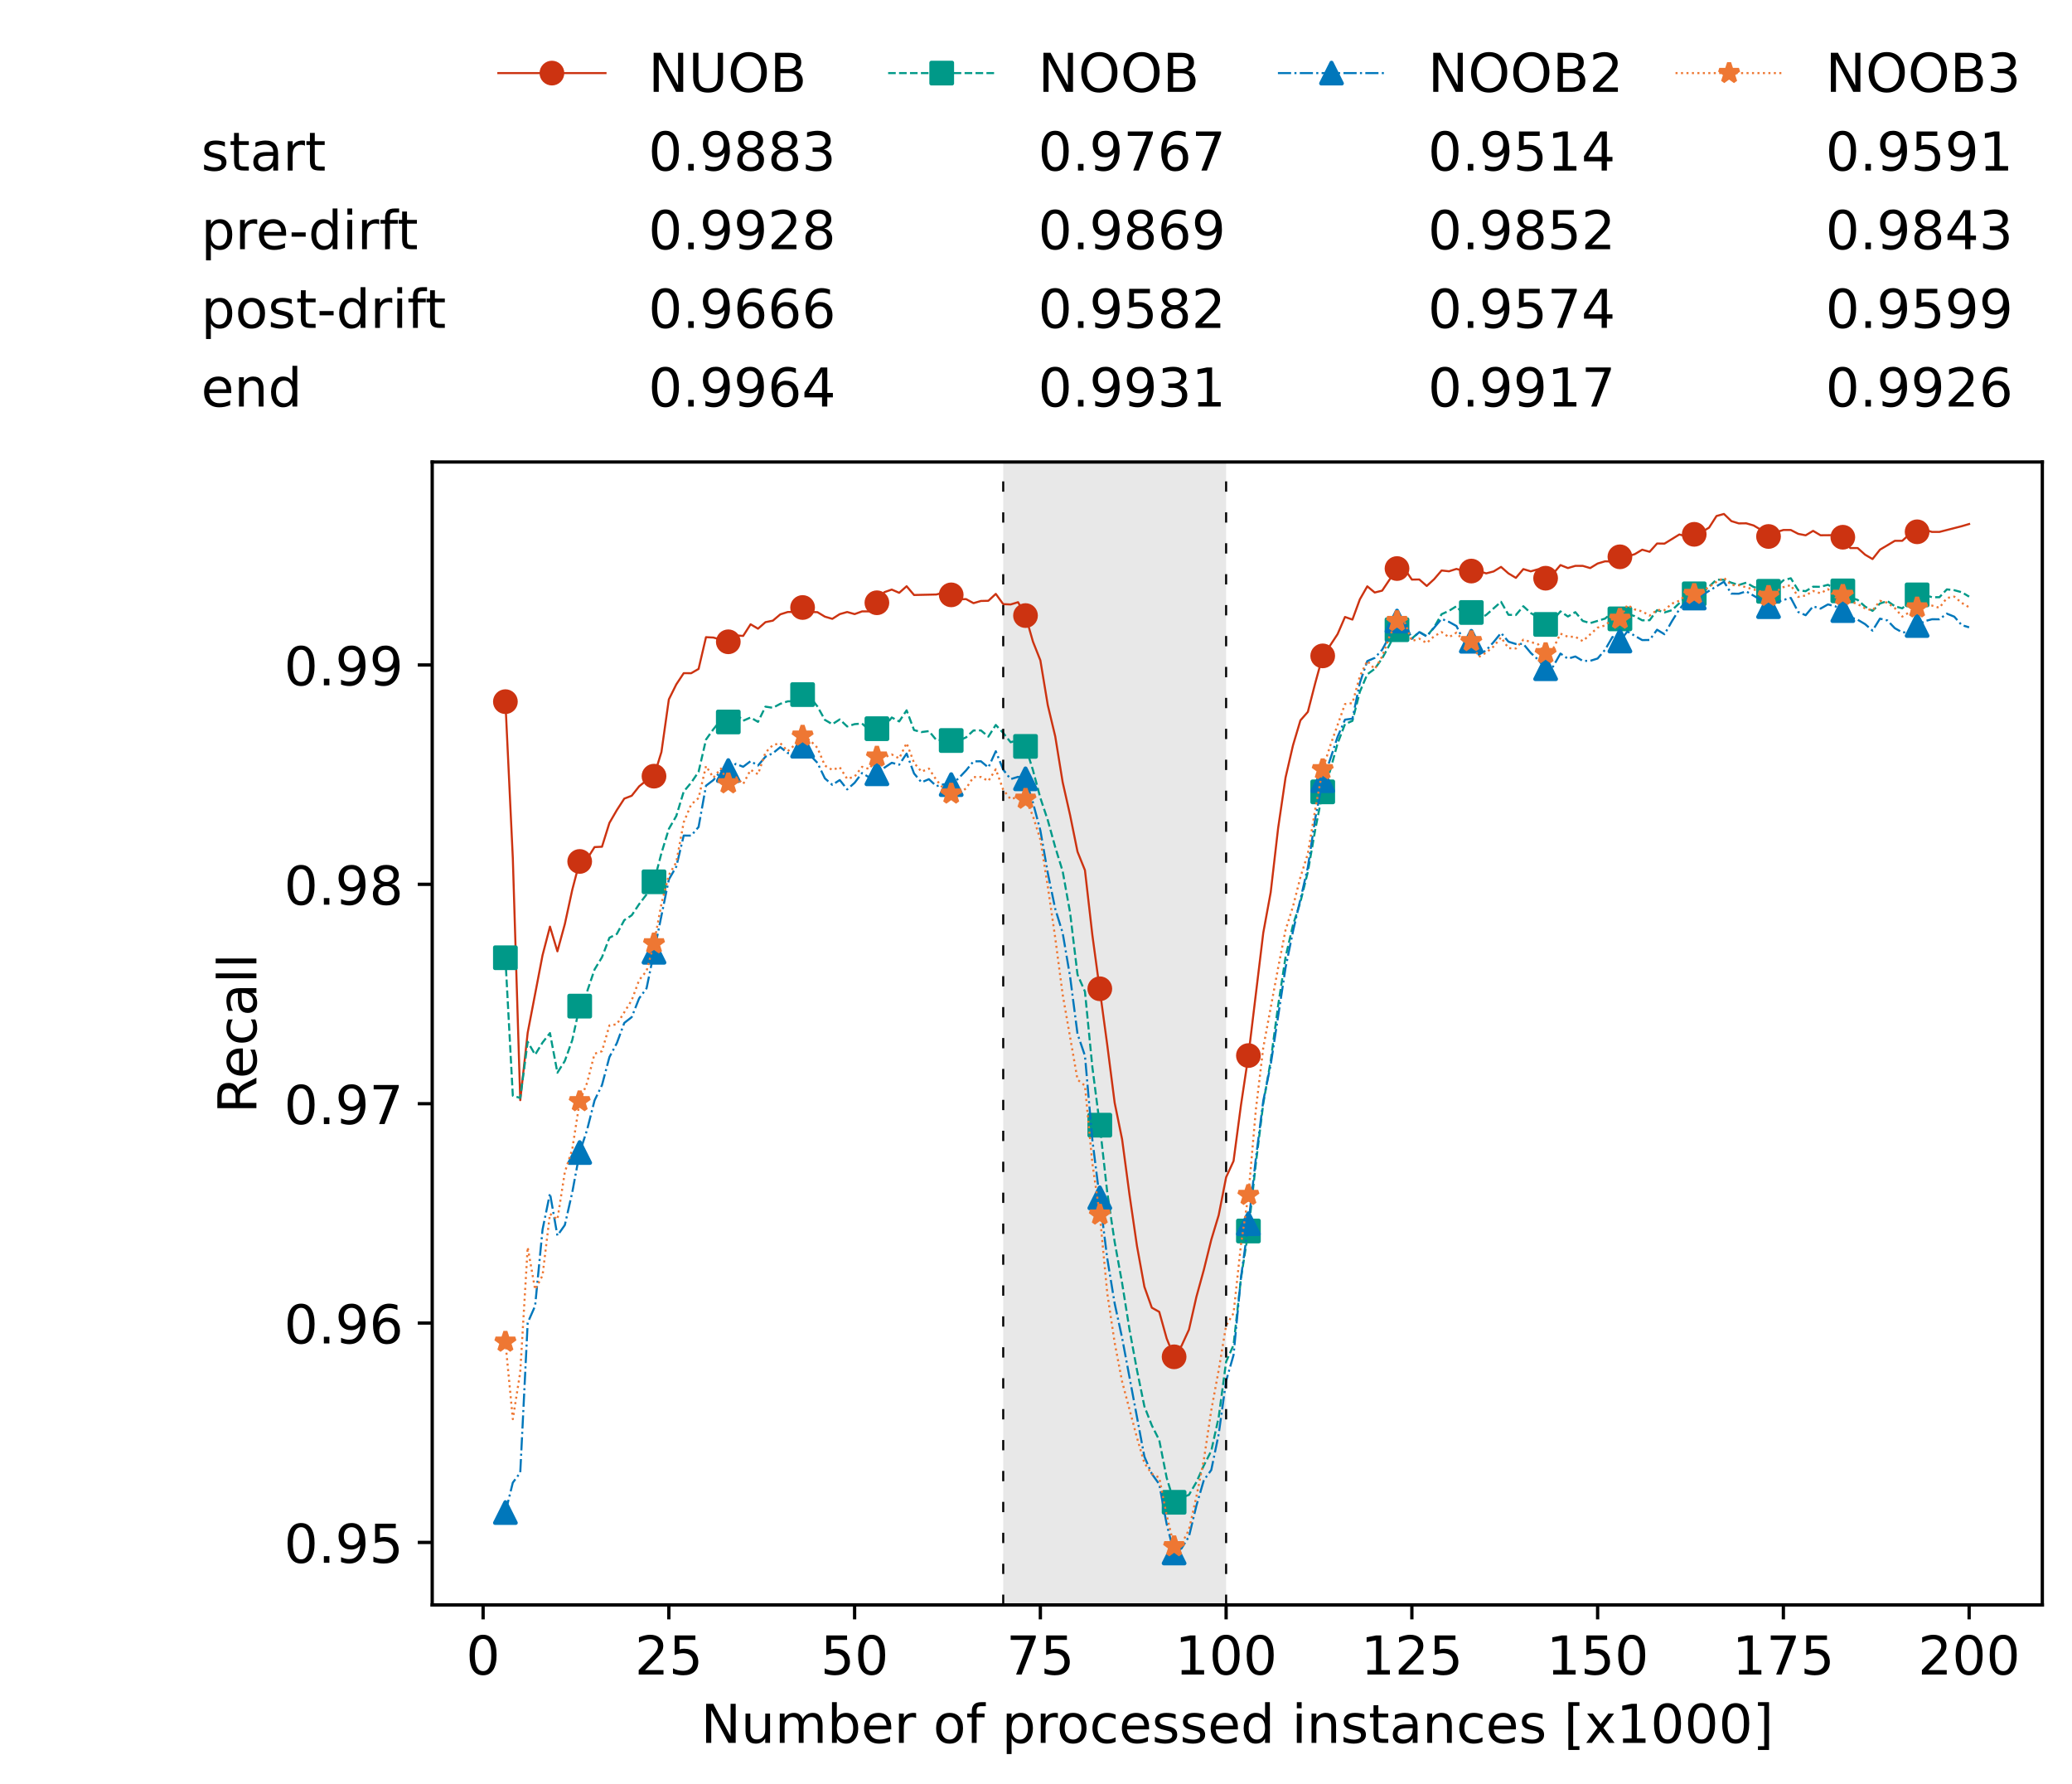 <?xml version="1.0" encoding="utf-8" standalone="no"?>
<!DOCTYPE svg PUBLIC "-//W3C//DTD SVG 1.1//EN"
  "http://www.w3.org/Graphics/SVG/1.1/DTD/svg11.dtd">
<!-- Created with matplotlib (https://matplotlib.org/) -->
<svg height="432.615pt" version="1.1" viewBox="0 0 502.65 432.615" width="502.65pt" xmlns="http://www.w3.org/2000/svg" xmlns:xlink="http://www.w3.org/1999/xlink">
 <defs>
  <style type="text/css">*{stroke-linecap:butt;stroke-linejoin:round;}</style>
 </defs>
 <g id="figure_1">
  <g id="patch_1">
   <path d="M 0 432.615 
L 502.65 432.615 
L 502.65 0 
L 0 0 
z
" style="fill:#ffffff;"/>
  </g>
  <g id="axes_1">
   <g id="patch_2">
    <path d="M 104.85 389.252 
L 495.45 389.252 
L 495.45 112.052 
L 104.85 112.052 
z
" style="fill:#ffffff;"/>
   </g>
   <g id="patch_3">
    <path clip-path="url(#p6277beb80c)" d="M 297.446 389.252 
L 297.446 112.052 
L 243.372 112.052 
L 243.372 389.252 
z
" style="fill:#d3d3d3;opacity:0.5;"/>
   </g>
   <g id="matplotlib.axis_1">
    <g id="xtick_1">
     <g id="line2d_1">
      <defs>
       <path d="M 0 0 
L 0 3.5 
" id="m2f1e22b5f7" style="stroke:#000000;stroke-width:0.8;"/>
      </defs>
      <g>
       <use style="stroke:#000000;stroke-width:0.8;" x="117.197" xlink:href="#m2f1e22b5f7" y="389.252"/>
      </g>
     </g>
     <g id="text_1">
      <!-- 0 -->
      <g transform="translate(113.061 406.13)scale(0.13 -0.13)">
       <defs>
        <path d="M 31.781 66.406 
Q 24.172 66.406 20.328 58.906 
Q 16.5 51.422 16.5 36.375 
Q 16.5 21.391 20.328 13.891 
Q 24.172 6.391 31.781 6.391 
Q 39.453 6.391 43.281 13.891 
Q 47.125 21.391 47.125 36.375 
Q 47.125 51.422 43.281 58.906 
Q 39.453 66.406 31.781 66.406 
z
M 31.781 74.219 
Q 44.047 74.219 50.516 64.516 
Q 56.984 54.828 56.984 36.375 
Q 56.984 17.969 50.516 8.266 
Q 44.047 -1.422 31.781 -1.422 
Q 19.531 -1.422 13.062 8.266 
Q 6.594 17.969 6.594 36.375 
Q 6.594 54.828 13.062 64.516 
Q 19.531 74.219 31.781 74.219 
z
" id="DejaVuSans-48"/>
       </defs>
       <use xlink:href="#DejaVuSans-48"/>
      </g>
     </g>
    </g>
    <g id="xtick_2">
     <g id="line2d_2">
      <g>
       <use style="stroke:#000000;stroke-width:0.8;" x="162.259" xlink:href="#m2f1e22b5f7" y="389.252"/>
      </g>
     </g>
     <g id="text_2">
      <!-- 25 -->
      <g transform="translate(153.988 406.13)scale(0.13 -0.13)">
       <defs>
        <path d="M 19.188 8.297 
L 53.609 8.297 
L 53.609 0 
L 7.328 0 
L 7.328 8.297 
Q 12.938 14.109 22.625 23.891 
Q 32.328 33.688 34.812 36.531 
Q 39.547 41.844 41.422 45.531 
Q 43.312 49.219 43.312 52.781 
Q 43.312 58.594 39.234 62.25 
Q 35.156 65.922 28.609 65.922 
Q 23.969 65.922 18.812 64.312 
Q 13.672 62.703 7.812 59.422 
L 7.812 69.391 
Q 13.766 71.781 18.938 73 
Q 24.125 74.219 28.422 74.219 
Q 39.75 74.219 46.484 68.547 
Q 53.219 62.891 53.219 53.422 
Q 53.219 48.922 51.531 44.891 
Q 49.859 40.875 45.406 35.406 
Q 44.188 33.984 37.641 27.219 
Q 31.109 20.453 19.188 8.297 
z
" id="DejaVuSans-50"/>
        <path d="M 10.797 72.906 
L 49.516 72.906 
L 49.516 64.594 
L 19.828 64.594 
L 19.828 46.734 
Q 21.969 47.469 24.109 47.828 
Q 26.266 48.188 28.422 48.188 
Q 40.625 48.188 47.75 41.5 
Q 54.891 34.812 54.891 23.391 
Q 54.891 11.625 47.562 5.094 
Q 40.234 -1.422 26.906 -1.422 
Q 22.312 -1.422 17.547 -0.641 
Q 12.797 0.141 7.719 1.703 
L 7.719 11.625 
Q 12.109 9.234 16.797 8.062 
Q 21.484 6.891 26.703 6.891 
Q 35.156 6.891 40.078 11.328 
Q 45.016 15.766 45.016 23.391 
Q 45.016 31 40.078 35.438 
Q 35.156 39.891 26.703 39.891 
Q 22.75 39.891 18.812 39.016 
Q 14.891 38.141 10.797 36.281 
z
" id="DejaVuSans-53"/>
       </defs>
       <use xlink:href="#DejaVuSans-50"/>
       <use x="63.623" xlink:href="#DejaVuSans-53"/>
      </g>
     </g>
    </g>
    <g id="xtick_3">
     <g id="line2d_3">
      <g>
       <use style="stroke:#000000;stroke-width:0.8;" x="207.322" xlink:href="#m2f1e22b5f7" y="389.252"/>
      </g>
     </g>
     <g id="text_3">
      <!-- 50 -->
      <g transform="translate(199.05 406.13)scale(0.13 -0.13)">
       <use xlink:href="#DejaVuSans-53"/>
       <use x="63.623" xlink:href="#DejaVuSans-48"/>
      </g>
     </g>
    </g>
    <g id="xtick_4">
     <g id="line2d_4">
      <g>
       <use style="stroke:#000000;stroke-width:0.8;" x="252.384" xlink:href="#m2f1e22b5f7" y="389.252"/>
      </g>
     </g>
     <g id="text_4">
      <!-- 75 -->
      <g transform="translate(244.113 406.13)scale(0.13 -0.13)">
       <defs>
        <path d="M 8.203 72.906 
L 55.078 72.906 
L 55.078 68.703 
L 28.609 0 
L 18.312 0 
L 43.219 64.594 
L 8.203 64.594 
z
" id="DejaVuSans-55"/>
       </defs>
       <use xlink:href="#DejaVuSans-55"/>
       <use x="63.623" xlink:href="#DejaVuSans-53"/>
      </g>
     </g>
    </g>
    <g id="xtick_5">
     <g id="line2d_5">
      <g>
       <use style="stroke:#000000;stroke-width:0.8;" x="297.446" xlink:href="#m2f1e22b5f7" y="389.252"/>
      </g>
     </g>
     <g id="text_5">
      <!-- 100 -->
      <g transform="translate(285.039 406.13)scale(0.13 -0.13)">
       <defs>
        <path d="M 12.406 8.297 
L 28.516 8.297 
L 28.516 63.922 
L 10.984 60.406 
L 10.984 69.391 
L 28.422 72.906 
L 38.281 72.906 
L 38.281 8.297 
L 54.391 8.297 
L 54.391 0 
L 12.406 0 
z
" id="DejaVuSans-49"/>
       </defs>
       <use xlink:href="#DejaVuSans-49"/>
       <use x="63.623" xlink:href="#DejaVuSans-48"/>
       <use x="127.246" xlink:href="#DejaVuSans-48"/>
      </g>
     </g>
    </g>
    <g id="xtick_6">
     <g id="line2d_6">
      <g>
       <use style="stroke:#000000;stroke-width:0.8;" x="342.509" xlink:href="#m2f1e22b5f7" y="389.252"/>
      </g>
     </g>
     <g id="text_6">
      <!-- 125 -->
      <g transform="translate(330.102 406.13)scale(0.13 -0.13)">
       <use xlink:href="#DejaVuSans-49"/>
       <use x="63.623" xlink:href="#DejaVuSans-50"/>
       <use x="127.246" xlink:href="#DejaVuSans-53"/>
      </g>
     </g>
    </g>
    <g id="xtick_7">
     <g id="line2d_7">
      <g>
       <use style="stroke:#000000;stroke-width:0.8;" x="387.571" xlink:href="#m2f1e22b5f7" y="389.252"/>
      </g>
     </g>
     <g id="text_7">
      <!-- 150 -->
      <g transform="translate(375.164 406.13)scale(0.13 -0.13)">
       <use xlink:href="#DejaVuSans-49"/>
       <use x="63.623" xlink:href="#DejaVuSans-53"/>
       <use x="127.246" xlink:href="#DejaVuSans-48"/>
      </g>
     </g>
    </g>
    <g id="xtick_8">
     <g id="line2d_8">
      <g>
       <use style="stroke:#000000;stroke-width:0.8;" x="432.633" xlink:href="#m2f1e22b5f7" y="389.252"/>
      </g>
     </g>
     <g id="text_8">
      <!-- 175 -->
      <g transform="translate(420.226 406.13)scale(0.13 -0.13)">
       <use xlink:href="#DejaVuSans-49"/>
       <use x="63.623" xlink:href="#DejaVuSans-55"/>
       <use x="127.246" xlink:href="#DejaVuSans-53"/>
      </g>
     </g>
    </g>
    <g id="xtick_9">
     <g id="line2d_9">
      <g>
       <use style="stroke:#000000;stroke-width:0.8;" x="477.695" xlink:href="#m2f1e22b5f7" y="389.252"/>
      </g>
     </g>
     <g id="text_9">
      <!-- 200 -->
      <g transform="translate(465.289 406.13)scale(0.13 -0.13)">
       <use xlink:href="#DejaVuSans-50"/>
       <use x="63.623" xlink:href="#DejaVuSans-48"/>
       <use x="127.246" xlink:href="#DejaVuSans-48"/>
      </g>
     </g>
    </g>
    <g id="text_10">
     <!-- Number of processed instances [x1000] -->
     <g transform="translate(170.025 422.711)scale(0.13 -0.13)">
      <defs>
       <path d="M 9.812 72.906 
L 23.094 72.906 
L 55.422 11.922 
L 55.422 72.906 
L 64.984 72.906 
L 64.984 0 
L 51.703 0 
L 19.391 60.984 
L 19.391 0 
L 9.812 0 
z
" id="DejaVuSans-78"/>
       <path d="M 8.5 21.578 
L 8.5 54.688 
L 17.484 54.688 
L 17.484 21.922 
Q 17.484 14.156 20.5 10.266 
Q 23.531 6.391 29.594 6.391 
Q 36.859 6.391 41.078 11.031 
Q 45.312 15.672 45.312 23.688 
L 45.312 54.688 
L 54.297 54.688 
L 54.297 0 
L 45.312 0 
L 45.312 8.406 
Q 42.047 3.422 37.719 1 
Q 33.406 -1.422 27.688 -1.422 
Q 18.266 -1.422 13.375 4.438 
Q 8.5 10.297 8.5 21.578 
z
M 31.109 56 
z
" id="DejaVuSans-117"/>
       <path d="M 52 44.188 
Q 55.375 50.25 60.062 53.125 
Q 64.75 56 71.094 56 
Q 79.641 56 84.281 50.016 
Q 88.922 44.047 88.922 33.016 
L 88.922 0 
L 79.891 0 
L 79.891 32.719 
Q 79.891 40.578 77.094 44.375 
Q 74.312 48.188 68.609 48.188 
Q 61.625 48.188 57.562 43.547 
Q 53.516 38.922 53.516 30.906 
L 53.516 0 
L 44.484 0 
L 44.484 32.719 
Q 44.484 40.625 41.703 44.406 
Q 38.922 48.188 33.109 48.188 
Q 26.219 48.188 22.156 43.531 
Q 18.109 38.875 18.109 30.906 
L 18.109 0 
L 9.078 0 
L 9.078 54.688 
L 18.109 54.688 
L 18.109 46.188 
Q 21.188 51.219 25.484 53.609 
Q 29.781 56 35.688 56 
Q 41.656 56 45.828 52.969 
Q 50 49.953 52 44.188 
z
" id="DejaVuSans-109"/>
       <path d="M 48.688 27.297 
Q 48.688 37.203 44.609 42.844 
Q 40.531 48.484 33.406 48.484 
Q 26.266 48.484 22.188 42.844 
Q 18.109 37.203 18.109 27.297 
Q 18.109 17.391 22.188 11.75 
Q 26.266 6.109 33.406 6.109 
Q 40.531 6.109 44.609 11.75 
Q 48.688 17.391 48.688 27.297 
z
M 18.109 46.391 
Q 20.953 51.266 25.266 53.625 
Q 29.594 56 35.594 56 
Q 45.562 56 51.781 48.094 
Q 58.016 40.188 58.016 27.297 
Q 58.016 14.406 51.781 6.484 
Q 45.562 -1.422 35.594 -1.422 
Q 29.594 -1.422 25.266 0.953 
Q 20.953 3.328 18.109 8.203 
L 18.109 0 
L 9.078 0 
L 9.078 75.984 
L 18.109 75.984 
z
" id="DejaVuSans-98"/>
       <path d="M 56.203 29.594 
L 56.203 25.203 
L 14.891 25.203 
Q 15.484 15.922 20.484 11.062 
Q 25.484 6.203 34.422 6.203 
Q 39.594 6.203 44.453 7.469 
Q 49.312 8.734 54.109 11.281 
L 54.109 2.781 
Q 49.266 0.734 44.188 -0.344 
Q 39.109 -1.422 33.891 -1.422 
Q 20.797 -1.422 13.156 6.188 
Q 5.516 13.812 5.516 26.812 
Q 5.516 40.234 12.766 48.109 
Q 20.016 56 32.328 56 
Q 43.359 56 49.781 48.891 
Q 56.203 41.797 56.203 29.594 
z
M 47.219 32.234 
Q 47.125 39.594 43.094 43.984 
Q 39.062 48.391 32.422 48.391 
Q 24.906 48.391 20.391 44.141 
Q 15.875 39.891 15.188 32.172 
z
" id="DejaVuSans-101"/>
       <path d="M 41.109 46.297 
Q 39.594 47.172 37.812 47.578 
Q 36.031 48 33.891 48 
Q 26.266 48 22.188 43.047 
Q 18.109 38.094 18.109 28.812 
L 18.109 0 
L 9.078 0 
L 9.078 54.688 
L 18.109 54.688 
L 18.109 46.188 
Q 20.953 51.172 25.484 53.578 
Q 30.031 56 36.531 56 
Q 37.453 56 38.578 55.875 
Q 39.703 55.766 41.062 55.516 
z
" id="DejaVuSans-114"/>
       <path id="DejaVuSans-32"/>
       <path d="M 30.609 48.391 
Q 23.391 48.391 19.188 42.75 
Q 14.984 37.109 14.984 27.297 
Q 14.984 17.484 19.156 11.844 
Q 23.344 6.203 30.609 6.203 
Q 37.797 6.203 41.984 11.859 
Q 46.188 17.531 46.188 27.297 
Q 46.188 37.016 41.984 42.703 
Q 37.797 48.391 30.609 48.391 
z
M 30.609 56 
Q 42.328 56 49.016 48.375 
Q 55.719 40.766 55.719 27.297 
Q 55.719 13.875 49.016 6.219 
Q 42.328 -1.422 30.609 -1.422 
Q 18.844 -1.422 12.172 6.219 
Q 5.516 13.875 5.516 27.297 
Q 5.516 40.766 12.172 48.375 
Q 18.844 56 30.609 56 
z
" id="DejaVuSans-111"/>
       <path d="M 37.109 75.984 
L 37.109 68.5 
L 28.516 68.5 
Q 23.688 68.5 21.797 66.547 
Q 19.922 64.594 19.922 59.516 
L 19.922 54.688 
L 34.719 54.688 
L 34.719 47.703 
L 19.922 47.703 
L 19.922 0 
L 10.891 0 
L 10.891 47.703 
L 2.297 47.703 
L 2.297 54.688 
L 10.891 54.688 
L 10.891 58.5 
Q 10.891 67.625 15.141 71.797 
Q 19.391 75.984 28.609 75.984 
z
" id="DejaVuSans-102"/>
       <path d="M 18.109 8.203 
L 18.109 -20.797 
L 9.078 -20.797 
L 9.078 54.688 
L 18.109 54.688 
L 18.109 46.391 
Q 20.953 51.266 25.266 53.625 
Q 29.594 56 35.594 56 
Q 45.562 56 51.781 48.094 
Q 58.016 40.188 58.016 27.297 
Q 58.016 14.406 51.781 6.484 
Q 45.562 -1.422 35.594 -1.422 
Q 29.594 -1.422 25.266 0.953 
Q 20.953 3.328 18.109 8.203 
z
M 48.688 27.297 
Q 48.688 37.203 44.609 42.844 
Q 40.531 48.484 33.406 48.484 
Q 26.266 48.484 22.188 42.844 
Q 18.109 37.203 18.109 27.297 
Q 18.109 17.391 22.188 11.75 
Q 26.266 6.109 33.406 6.109 
Q 40.531 6.109 44.609 11.75 
Q 48.688 17.391 48.688 27.297 
z
" id="DejaVuSans-112"/>
       <path d="M 48.781 52.594 
L 48.781 44.188 
Q 44.969 46.297 41.141 47.344 
Q 37.312 48.391 33.406 48.391 
Q 24.656 48.391 19.812 42.844 
Q 14.984 37.312 14.984 27.297 
Q 14.984 17.281 19.812 11.734 
Q 24.656 6.203 33.406 6.203 
Q 37.312 6.203 41.141 7.25 
Q 44.969 8.297 48.781 10.406 
L 48.781 2.094 
Q 45.016 0.344 40.984 -0.531 
Q 36.969 -1.422 32.422 -1.422 
Q 20.062 -1.422 12.781 6.344 
Q 5.516 14.109 5.516 27.297 
Q 5.516 40.672 12.859 48.328 
Q 20.219 56 33.016 56 
Q 37.156 56 41.109 55.141 
Q 45.062 54.297 48.781 52.594 
z
" id="DejaVuSans-99"/>
       <path d="M 44.281 53.078 
L 44.281 44.578 
Q 40.484 46.531 36.375 47.5 
Q 32.281 48.484 27.875 48.484 
Q 21.188 48.484 17.844 46.438 
Q 14.5 44.391 14.5 40.281 
Q 14.5 37.156 16.891 35.375 
Q 19.281 33.594 26.516 31.984 
L 29.594 31.297 
Q 39.156 29.25 43.188 25.516 
Q 47.219 21.781 47.219 15.094 
Q 47.219 7.469 41.188 3.016 
Q 35.156 -1.422 24.609 -1.422 
Q 20.219 -1.422 15.453 -0.562 
Q 10.688 0.297 5.422 2 
L 5.422 11.281 
Q 10.406 8.688 15.234 7.391 
Q 20.062 6.109 24.812 6.109 
Q 31.156 6.109 34.562 8.281 
Q 37.984 10.453 37.984 14.406 
Q 37.984 18.062 35.516 20.016 
Q 33.062 21.969 24.703 23.781 
L 21.578 24.516 
Q 13.234 26.266 9.516 29.906 
Q 5.812 33.547 5.812 39.891 
Q 5.812 47.609 11.281 51.797 
Q 16.75 56 26.812 56 
Q 31.781 56 36.172 55.266 
Q 40.578 54.547 44.281 53.078 
z
" id="DejaVuSans-115"/>
       <path d="M 45.406 46.391 
L 45.406 75.984 
L 54.391 75.984 
L 54.391 0 
L 45.406 0 
L 45.406 8.203 
Q 42.578 3.328 38.25 0.953 
Q 33.938 -1.422 27.875 -1.422 
Q 17.969 -1.422 11.734 6.484 
Q 5.516 14.406 5.516 27.297 
Q 5.516 40.188 11.734 48.094 
Q 17.969 56 27.875 56 
Q 33.938 56 38.25 53.625 
Q 42.578 51.266 45.406 46.391 
z
M 14.797 27.297 
Q 14.797 17.391 18.875 11.75 
Q 22.953 6.109 30.078 6.109 
Q 37.203 6.109 41.297 11.75 
Q 45.406 17.391 45.406 27.297 
Q 45.406 37.203 41.297 42.844 
Q 37.203 48.484 30.078 48.484 
Q 22.953 48.484 18.875 42.844 
Q 14.797 37.203 14.797 27.297 
z
" id="DejaVuSans-100"/>
       <path d="M 9.422 54.688 
L 18.406 54.688 
L 18.406 0 
L 9.422 0 
z
M 9.422 75.984 
L 18.406 75.984 
L 18.406 64.594 
L 9.422 64.594 
z
" id="DejaVuSans-105"/>
       <path d="M 54.891 33.016 
L 54.891 0 
L 45.906 0 
L 45.906 32.719 
Q 45.906 40.484 42.875 44.328 
Q 39.844 48.188 33.797 48.188 
Q 26.516 48.188 22.312 43.547 
Q 18.109 38.922 18.109 30.906 
L 18.109 0 
L 9.078 0 
L 9.078 54.688 
L 18.109 54.688 
L 18.109 46.188 
Q 21.344 51.125 25.703 53.562 
Q 30.078 56 35.797 56 
Q 45.219 56 50.047 50.172 
Q 54.891 44.344 54.891 33.016 
z
" id="DejaVuSans-110"/>
       <path d="M 18.312 70.219 
L 18.312 54.688 
L 36.812 54.688 
L 36.812 47.703 
L 18.312 47.703 
L 18.312 18.016 
Q 18.312 11.328 20.141 9.422 
Q 21.969 7.516 27.594 7.516 
L 36.812 7.516 
L 36.812 0 
L 27.594 0 
Q 17.188 0 13.234 3.875 
Q 9.281 7.766 9.281 18.016 
L 9.281 47.703 
L 2.688 47.703 
L 2.688 54.688 
L 9.281 54.688 
L 9.281 70.219 
z
" id="DejaVuSans-116"/>
       <path d="M 34.281 27.484 
Q 23.391 27.484 19.188 25 
Q 14.984 22.516 14.984 16.5 
Q 14.984 11.719 18.141 8.906 
Q 21.297 6.109 26.703 6.109 
Q 34.188 6.109 38.703 11.406 
Q 43.219 16.703 43.219 25.484 
L 43.219 27.484 
z
M 52.203 31.203 
L 52.203 0 
L 43.219 0 
L 43.219 8.297 
Q 40.141 3.328 35.547 0.953 
Q 30.953 -1.422 24.312 -1.422 
Q 15.922 -1.422 10.953 3.297 
Q 6 8.016 6 15.922 
Q 6 25.141 12.172 29.828 
Q 18.359 34.516 30.609 34.516 
L 43.219 34.516 
L 43.219 35.406 
Q 43.219 41.609 39.141 45 
Q 35.062 48.391 27.688 48.391 
Q 23 48.391 18.547 47.266 
Q 14.109 46.141 10.016 43.891 
L 10.016 52.203 
Q 14.938 54.109 19.578 55.047 
Q 24.219 56 28.609 56 
Q 40.484 56 46.344 49.844 
Q 52.203 43.703 52.203 31.203 
z
" id="DejaVuSans-97"/>
       <path d="M 8.594 75.984 
L 29.297 75.984 
L 29.297 69 
L 17.578 69 
L 17.578 -6.203 
L 29.297 -6.203 
L 29.297 -13.188 
L 8.594 -13.188 
z
" id="DejaVuSans-91"/>
       <path d="M 54.891 54.688 
L 35.109 28.078 
L 55.906 0 
L 45.312 0 
L 29.391 21.484 
L 13.484 0 
L 2.875 0 
L 24.125 28.609 
L 4.688 54.688 
L 15.281 54.688 
L 29.781 35.203 
L 44.281 54.688 
z
" id="DejaVuSans-120"/>
       <path d="M 30.422 75.984 
L 30.422 -13.188 
L 9.719 -13.188 
L 9.719 -6.203 
L 21.391 -6.203 
L 21.391 69 
L 9.719 69 
L 9.719 75.984 
z
" id="DejaVuSans-93"/>
      </defs>
      <use xlink:href="#DejaVuSans-78"/>
      <use x="74.805" xlink:href="#DejaVuSans-117"/>
      <use x="138.184" xlink:href="#DejaVuSans-109"/>
      <use x="235.596" xlink:href="#DejaVuSans-98"/>
      <use x="299.072" xlink:href="#DejaVuSans-101"/>
      <use x="360.596" xlink:href="#DejaVuSans-114"/>
      <use x="401.709" xlink:href="#DejaVuSans-32"/>
      <use x="433.496" xlink:href="#DejaVuSans-111"/>
      <use x="494.678" xlink:href="#DejaVuSans-102"/>
      <use x="529.883" xlink:href="#DejaVuSans-32"/>
      <use x="561.67" xlink:href="#DejaVuSans-112"/>
      <use x="625.146" xlink:href="#DejaVuSans-114"/>
      <use x="664.01" xlink:href="#DejaVuSans-111"/>
      <use x="725.191" xlink:href="#DejaVuSans-99"/>
      <use x="780.172" xlink:href="#DejaVuSans-101"/>
      <use x="841.695" xlink:href="#DejaVuSans-115"/>
      <use x="893.795" xlink:href="#DejaVuSans-115"/>
      <use x="945.895" xlink:href="#DejaVuSans-101"/>
      <use x="1007.418" xlink:href="#DejaVuSans-100"/>
      <use x="1070.895" xlink:href="#DejaVuSans-32"/>
      <use x="1102.682" xlink:href="#DejaVuSans-105"/>
      <use x="1130.465" xlink:href="#DejaVuSans-110"/>
      <use x="1193.844" xlink:href="#DejaVuSans-115"/>
      <use x="1245.943" xlink:href="#DejaVuSans-116"/>
      <use x="1285.152" xlink:href="#DejaVuSans-97"/>
      <use x="1346.432" xlink:href="#DejaVuSans-110"/>
      <use x="1409.811" xlink:href="#DejaVuSans-99"/>
      <use x="1464.791" xlink:href="#DejaVuSans-101"/>
      <use x="1526.314" xlink:href="#DejaVuSans-115"/>
      <use x="1578.414" xlink:href="#DejaVuSans-32"/>
      <use x="1610.201" xlink:href="#DejaVuSans-91"/>
      <use x="1649.215" xlink:href="#DejaVuSans-120"/>
      <use x="1708.395" xlink:href="#DejaVuSans-49"/>
      <use x="1772.018" xlink:href="#DejaVuSans-48"/>
      <use x="1835.641" xlink:href="#DejaVuSans-48"/>
      <use x="1899.264" xlink:href="#DejaVuSans-48"/>
      <use x="1962.887" xlink:href="#DejaVuSans-93"/>
     </g>
    </g>
   </g>
   <g id="matplotlib.axis_2">
    <g id="ytick_1">
     <g id="line2d_10">
      <defs>
       <path d="M 0 0 
L -3.5 0 
" id="m08b0ec1c3c" style="stroke:#000000;stroke-width:0.8;"/>
      </defs>
      <g>
       <use style="stroke:#000000;stroke-width:0.8;" x="104.85" xlink:href="#m08b0ec1c3c" y="374.091"/>
      </g>
     </g>
     <g id="text_11">
      <!-- 0.95 -->
      <g transform="translate(68.905 379.03)scale(0.13 -0.13)">
       <defs>
        <path d="M 10.688 12.406 
L 21 12.406 
L 21 0 
L 10.688 0 
z
" id="DejaVuSans-46"/>
        <path d="M 10.984 1.516 
L 10.984 10.5 
Q 14.703 8.734 18.5 7.812 
Q 22.312 6.891 25.984 6.891 
Q 35.75 6.891 40.891 13.453 
Q 46.047 20.016 46.781 33.406 
Q 43.953 29.203 39.594 26.953 
Q 35.25 24.703 29.984 24.703 
Q 19.047 24.703 12.672 31.312 
Q 6.297 37.938 6.297 49.422 
Q 6.297 60.641 12.938 67.422 
Q 19.578 74.219 30.609 74.219 
Q 43.266 74.219 49.922 64.516 
Q 56.594 54.828 56.594 36.375 
Q 56.594 19.141 48.406 8.859 
Q 40.234 -1.422 26.422 -1.422 
Q 22.703 -1.422 18.891 -0.688 
Q 15.094 0.047 10.984 1.516 
z
M 30.609 32.422 
Q 37.25 32.422 41.125 36.953 
Q 45.016 41.5 45.016 49.422 
Q 45.016 57.281 41.125 61.844 
Q 37.25 66.406 30.609 66.406 
Q 23.969 66.406 20.094 61.844 
Q 16.219 57.281 16.219 49.422 
Q 16.219 41.5 20.094 36.953 
Q 23.969 32.422 30.609 32.422 
z
" id="DejaVuSans-57"/>
       </defs>
       <use xlink:href="#DejaVuSans-48"/>
       <use x="63.623" xlink:href="#DejaVuSans-46"/>
       <use x="95.41" xlink:href="#DejaVuSans-57"/>
       <use x="159.033" xlink:href="#DejaVuSans-53"/>
      </g>
     </g>
    </g>
    <g id="ytick_2">
     <g id="line2d_11">
      <g>
       <use style="stroke:#000000;stroke-width:0.8;" x="104.85" xlink:href="#m08b0ec1c3c" y="320.887"/>
      </g>
     </g>
     <g id="text_12">
      <!-- 0.96 -->
      <g transform="translate(68.905 325.826)scale(0.13 -0.13)">
       <defs>
        <path d="M 33.016 40.375 
Q 26.375 40.375 22.484 35.828 
Q 18.609 31.297 18.609 23.391 
Q 18.609 15.531 22.484 10.953 
Q 26.375 6.391 33.016 6.391 
Q 39.656 6.391 43.531 10.953 
Q 47.406 15.531 47.406 23.391 
Q 47.406 31.297 43.531 35.828 
Q 39.656 40.375 33.016 40.375 
z
M 52.594 71.297 
L 52.594 62.312 
Q 48.875 64.062 45.094 64.984 
Q 41.312 65.922 37.594 65.922 
Q 27.828 65.922 22.672 59.328 
Q 17.531 52.734 16.797 39.406 
Q 19.672 43.656 24.016 45.922 
Q 28.375 48.188 33.594 48.188 
Q 44.578 48.188 50.953 41.516 
Q 57.328 34.859 57.328 23.391 
Q 57.328 12.156 50.688 5.359 
Q 44.047 -1.422 33.016 -1.422 
Q 20.359 -1.422 13.672 8.266 
Q 6.984 17.969 6.984 36.375 
Q 6.984 53.656 15.188 63.938 
Q 23.391 74.219 37.203 74.219 
Q 40.922 74.219 44.703 73.484 
Q 48.484 72.75 52.594 71.297 
z
" id="DejaVuSans-54"/>
       </defs>
       <use xlink:href="#DejaVuSans-48"/>
       <use x="63.623" xlink:href="#DejaVuSans-46"/>
       <use x="95.41" xlink:href="#DejaVuSans-57"/>
       <use x="159.033" xlink:href="#DejaVuSans-54"/>
      </g>
     </g>
    </g>
    <g id="ytick_3">
     <g id="line2d_12">
      <g>
       <use style="stroke:#000000;stroke-width:0.8;" x="104.85" xlink:href="#m08b0ec1c3c" y="267.683"/>
      </g>
     </g>
     <g id="text_13">
      <!-- 0.97 -->
      <g transform="translate(68.905 272.622)scale(0.13 -0.13)">
       <use xlink:href="#DejaVuSans-48"/>
       <use x="63.623" xlink:href="#DejaVuSans-46"/>
       <use x="95.41" xlink:href="#DejaVuSans-57"/>
       <use x="159.033" xlink:href="#DejaVuSans-55"/>
      </g>
     </g>
    </g>
    <g id="ytick_4">
     <g id="line2d_13">
      <g>
       <use style="stroke:#000000;stroke-width:0.8;" x="104.85" xlink:href="#m08b0ec1c3c" y="214.479"/>
      </g>
     </g>
     <g id="text_14">
      <!-- 0.98 -->
      <g transform="translate(68.905 219.418)scale(0.13 -0.13)">
       <defs>
        <path d="M 31.781 34.625 
Q 24.75 34.625 20.719 30.859 
Q 16.703 27.094 16.703 20.516 
Q 16.703 13.922 20.719 10.156 
Q 24.75 6.391 31.781 6.391 
Q 38.812 6.391 42.859 10.172 
Q 46.922 13.969 46.922 20.516 
Q 46.922 27.094 42.891 30.859 
Q 38.875 34.625 31.781 34.625 
z
M 21.922 38.812 
Q 15.578 40.375 12.031 44.719 
Q 8.5 49.078 8.5 55.328 
Q 8.5 64.062 14.719 69.141 
Q 20.953 74.219 31.781 74.219 
Q 42.672 74.219 48.875 69.141 
Q 55.078 64.062 55.078 55.328 
Q 55.078 49.078 51.531 44.719 
Q 48 40.375 41.703 38.812 
Q 48.828 37.156 52.797 32.312 
Q 56.781 27.484 56.781 20.516 
Q 56.781 9.906 50.312 4.234 
Q 43.844 -1.422 31.781 -1.422 
Q 19.734 -1.422 13.25 4.234 
Q 6.781 9.906 6.781 20.516 
Q 6.781 27.484 10.781 32.312 
Q 14.797 37.156 21.922 38.812 
z
M 18.312 54.391 
Q 18.312 48.734 21.844 45.562 
Q 25.391 42.391 31.781 42.391 
Q 38.141 42.391 41.719 45.562 
Q 45.312 48.734 45.312 54.391 
Q 45.312 60.062 41.719 63.234 
Q 38.141 66.406 31.781 66.406 
Q 25.391 66.406 21.844 63.234 
Q 18.312 60.062 18.312 54.391 
z
" id="DejaVuSans-56"/>
       </defs>
       <use xlink:href="#DejaVuSans-48"/>
       <use x="63.623" xlink:href="#DejaVuSans-46"/>
       <use x="95.41" xlink:href="#DejaVuSans-57"/>
       <use x="159.033" xlink:href="#DejaVuSans-56"/>
      </g>
     </g>
    </g>
    <g id="ytick_5">
     <g id="line2d_14">
      <g>
       <use style="stroke:#000000;stroke-width:0.8;" x="104.85" xlink:href="#m08b0ec1c3c" y="161.275"/>
      </g>
     </g>
     <g id="text_15">
      <!-- 0.99 -->
      <g transform="translate(68.905 166.214)scale(0.13 -0.13)">
       <use xlink:href="#DejaVuSans-48"/>
       <use x="63.623" xlink:href="#DejaVuSans-46"/>
       <use x="95.41" xlink:href="#DejaVuSans-57"/>
       <use x="159.033" xlink:href="#DejaVuSans-57"/>
      </g>
     </g>
    </g>
    <g id="text_16">
     <!-- Recall -->
     <g transform="translate(62.201 270.044)rotate(-90)scale(0.13 -0.13)">
      <defs>
       <path d="M 44.391 34.188 
Q 47.562 33.109 50.562 29.594 
Q 53.562 26.078 56.594 19.922 
L 66.609 0 
L 56 0 
L 46.688 18.703 
Q 43.062 26.031 39.672 28.422 
Q 36.281 30.812 30.422 30.812 
L 19.672 30.812 
L 19.672 0 
L 9.812 0 
L 9.812 72.906 
L 32.078 72.906 
Q 44.578 72.906 50.734 67.672 
Q 56.891 62.453 56.891 51.906 
Q 56.891 45.016 53.688 40.469 
Q 50.484 35.938 44.391 34.188 
z
M 19.672 64.797 
L 19.672 38.922 
L 32.078 38.922 
Q 39.203 38.922 42.844 42.219 
Q 46.484 45.516 46.484 51.906 
Q 46.484 58.297 42.844 61.547 
Q 39.203 64.797 32.078 64.797 
z
" id="DejaVuSans-82"/>
       <path d="M 9.422 75.984 
L 18.406 75.984 
L 18.406 0 
L 9.422 0 
z
" id="DejaVuSans-108"/>
      </defs>
      <use xlink:href="#DejaVuSans-82"/>
      <use x="64.982" xlink:href="#DejaVuSans-101"/>
      <use x="126.506" xlink:href="#DejaVuSans-99"/>
      <use x="181.486" xlink:href="#DejaVuSans-97"/>
      <use x="242.766" xlink:href="#DejaVuSans-108"/>
      <use x="270.549" xlink:href="#DejaVuSans-108"/>
     </g>
    </g>
   </g>
   <g id="line2d_15"/>
   <g id="line2d_16"/>
   <g id="line2d_17"/>
   <g id="line2d_18"/>
   <g id="line2d_19"/>
   <g id="line2d_20">
    <path clip-path="url(#p6277beb80c)" d="M 122.605 170.177 
L 124.407 208.151 
L 126.21 266.827 
L 128.012 250.473 
L 131.617 231.673 
L 133.419 224.742 
L 135.222 230.727 
L 137.024 224.122 
L 138.827 215.808 
L 140.629 208.933 
L 142.432 208.307 
L 144.234 205.449 
L 146.037 205.361 
L 147.839 199.585 
L 149.642 196.478 
L 151.444 193.695 
L 153.247 192.995 
L 155.049 190.717 
L 156.852 189.25 
L 158.654 188.248 
L 160.457 182.391 
L 162.259 169.622 
L 164.062 165.988 
L 165.864 163.263 
L 167.667 163.279 
L 169.469 162.239 
L 171.272 154.535 
L 173.074 154.632 
L 176.679 155.656 
L 178.482 154.094 
L 180.284 154.231 
L 182.087 151.412 
L 183.889 152.476 
L 185.692 150.898 
L 187.494 150.524 
L 189.297 149.001 
L 191.099 148.433 
L 192.902 148.401 
L 194.704 147.339 
L 196.507 148.41 
L 198.309 148.474 
L 200.112 149.561 
L 201.914 150.091 
L 203.717 148.944 
L 205.519 148.432 
L 207.322 148.94 
L 209.124 148.285 
L 210.927 148.285 
L 212.729 146.191 
L 214.532 143.622 
L 216.334 142.991 
L 218.137 143.779 
L 219.939 142.183 
L 221.742 144.309 
L 227.149 144.186 
L 228.952 143.711 
L 230.754 144.275 
L 232.557 145.371 
L 234.359 145.301 
L 236.162 146.287 
L 237.964 145.756 
L 239.767 145.709 
L 241.569 144.04 
L 243.372 146.522 
L 245.174 146.601 
L 246.976 146.053 
L 248.779 149.297 
L 250.581 155.608 
L 252.384 160.153 
L 254.186 171.032 
L 255.989 178.586 
L 257.791 189.698 
L 259.594 197.687 
L 261.396 206.574 
L 263.199 211.058 
L 265.001 226.81 
L 268.606 253.393 
L 270.409 267.471 
L 272.211 276.309 
L 274.014 289.81 
L 275.816 302.176 
L 277.619 312.095 
L 279.421 317.163 
L 281.224 318.168 
L 283.026 324.63 
L 284.829 329.075 
L 286.631 326.408 
L 288.434 322.474 
L 290.236 314.533 
L 292.039 307.984 
L 293.841 300.696 
L 295.644 294.727 
L 297.446 285.527 
L 299.249 281.584 
L 301.051 268.008 
L 302.854 256.011 
L 306.459 226.238 
L 308.261 216.423 
L 310.064 200.84 
L 311.866 188.575 
L 313.669 180.766 
L 315.471 174.714 
L 317.274 172.655 
L 319.076 165.636 
L 320.879 159.075 
L 322.681 156.539 
L 324.484 153.802 
L 326.286 149.636 
L 328.089 150.269 
L 329.891 145.359 
L 331.694 142.205 
L 333.496 143.705 
L 335.299 143.254 
L 338.904 137.892 
L 340.706 137.934 
L 342.509 140.569 
L 344.311 140.54 
L 346.114 142.117 
L 347.916 140.464 
L 349.719 138.361 
L 351.521 138.558 
L 353.324 137.98 
L 355.126 138.495 
L 358.731 138.492 
L 360.533 139.063 
L 362.336 138.597 
L 364.138 137.494 
L 365.941 139.077 
L 367.743 140.152 
L 369.546 138.026 
L 371.348 138.567 
L 373.151 138.064 
L 374.953 140.236 
L 376.756 139.162 
L 378.558 137.051 
L 380.361 137.77 
L 382.163 137.24 
L 383.966 137.243 
L 385.768 137.775 
L 387.571 136.674 
L 389.373 136.138 
L 391.176 136.181 
L 392.978 135.046 
L 394.781 134.961 
L 396.583 134.404 
L 398.386 133.32 
L 400.188 133.826 
L 401.991 131.82 
L 403.793 131.846 
L 407.398 129.629 
L 409.201 130.12 
L 412.806 129.042 
L 414.608 127.968 
L 416.411 125.15 
L 418.213 124.652 
L 420.016 126.388 
L 421.818 126.941 
L 423.621 126.921 
L 425.423 127.447 
L 427.226 128.513 
L 429.028 130.115 
L 430.831 129.087 
L 432.633 128.54 
L 434.436 128.54 
L 436.238 129.476 
L 438.041 129.833 
L 439.843 128.753 
L 441.646 129.821 
L 445.251 129.791 
L 447.053 130.294 
L 448.856 132.923 
L 450.658 132.923 
L 452.461 134.532 
L 454.263 135.588 
L 456.066 133.312 
L 459.671 131.17 
L 461.473 131.16 
L 463.276 129.53 
L 466.881 128.457 
L 468.683 129.009 
L 470.485 129.009 
L 475.893 127.624 
L 477.695 127.092 
L 477.695 127.092 
" style="fill:none;stroke:#cc3311;stroke-linecap:square;stroke-width:0.5;"/>
    <defs>
     <path d="M 0 2.5 
C 0.663 2.5 1.299 2.237 1.768 1.768 
C 2.237 1.299 2.5 0.663 2.5 0 
C 2.5 -0.663 2.237 -1.299 1.768 -1.768 
C 1.299 -2.237 0.663 -2.5 0 -2.5 
C -0.663 -2.5 -1.299 -2.237 -1.768 -1.768 
C -2.237 -1.299 -2.5 -0.663 -2.5 0 
C -2.5 0.663 -2.237 1.299 -1.768 1.768 
C -1.299 2.237 -0.663 2.5 0 2.5 
z
" id="m936be12f22" style="stroke:#cc3311;"/>
    </defs>
    <g clip-path="url(#p6277beb80c)">
     <use style="fill:#cc3311;stroke:#cc3311;" x="122.605" xlink:href="#m936be12f22" y="170.177"/>
     <use style="fill:#cc3311;stroke:#cc3311;" x="140.629" xlink:href="#m936be12f22" y="208.933"/>
     <use style="fill:#cc3311;stroke:#cc3311;" x="158.654" xlink:href="#m936be12f22" y="188.248"/>
     <use style="fill:#cc3311;stroke:#cc3311;" x="176.679" xlink:href="#m936be12f22" y="155.656"/>
     <use style="fill:#cc3311;stroke:#cc3311;" x="194.704" xlink:href="#m936be12f22" y="147.339"/>
     <use style="fill:#cc3311;stroke:#cc3311;" x="212.729" xlink:href="#m936be12f22" y="146.191"/>
     <use style="fill:#cc3311;stroke:#cc3311;" x="230.754" xlink:href="#m936be12f22" y="144.275"/>
     <use style="fill:#cc3311;stroke:#cc3311;" x="248.779" xlink:href="#m936be12f22" y="149.297"/>
     <use style="fill:#cc3311;stroke:#cc3311;" x="266.804" xlink:href="#m936be12f22" y="239.809"/>
     <use style="fill:#cc3311;stroke:#cc3311;" x="284.829" xlink:href="#m936be12f22" y="329.075"/>
     <use style="fill:#cc3311;stroke:#cc3311;" x="302.854" xlink:href="#m936be12f22" y="256.011"/>
     <use style="fill:#cc3311;stroke:#cc3311;" x="320.879" xlink:href="#m936be12f22" y="159.075"/>
     <use style="fill:#cc3311;stroke:#cc3311;" x="338.904" xlink:href="#m936be12f22" y="137.892"/>
     <use style="fill:#cc3311;stroke:#cc3311;" x="356.928" xlink:href="#m936be12f22" y="138.502"/>
     <use style="fill:#cc3311;stroke:#cc3311;" x="374.953" xlink:href="#m936be12f22" y="140.236"/>
     <use style="fill:#cc3311;stroke:#cc3311;" x="392.978" xlink:href="#m936be12f22" y="135.046"/>
     <use style="fill:#cc3311;stroke:#cc3311;" x="411.003" xlink:href="#m936be12f22" y="129.591"/>
     <use style="fill:#cc3311;stroke:#cc3311;" x="429.028" xlink:href="#m936be12f22" y="130.115"/>
     <use style="fill:#cc3311;stroke:#cc3311;" x="447.053" xlink:href="#m936be12f22" y="130.294"/>
     <use style="fill:#cc3311;stroke:#cc3311;" x="465.078" xlink:href="#m936be12f22" y="128.979"/>
    </g>
   </g>
   <g id="line2d_21"/>
   <g id="line2d_22"/>
   <g id="line2d_23"/>
   <g id="line2d_24"/>
   <g id="line2d_25">
    <path clip-path="url(#p6277beb80c)" d="M 122.605 232.283 
L 124.407 265.753 
L 126.21 266.29 
L 128.012 252.663 
L 129.815 255.795 
L 131.617 252.846 
L 133.419 250.553 
L 135.222 260.167 
L 137.024 257.315 
L 138.827 252.263 
L 140.629 244.021 
L 142.432 240.47 
L 144.234 235.139 
L 146.037 232.167 
L 147.839 227.441 
L 149.642 226.513 
L 151.444 223.171 
L 153.247 221.993 
L 155.049 219.285 
L 156.852 216.923 
L 158.654 213.867 
L 160.457 206.922 
L 162.259 201.032 
L 164.062 197.912 
L 165.864 191.982 
L 167.667 189.833 
L 169.469 187.197 
L 171.272 179.369 
L 173.074 176.848 
L 174.877 174.637 
L 176.679 175.103 
L 178.482 173.024 
L 180.284 174.806 
L 182.087 174.013 
L 183.889 175.077 
L 185.692 171.388 
L 187.494 171.667 
L 189.297 170.697 
L 191.099 170.098 
L 192.902 170.06 
L 194.704 168.467 
L 196.507 169.027 
L 198.309 171.359 
L 200.112 174.592 
L 201.914 175.645 
L 203.717 174.486 
L 205.519 176.193 
L 207.322 175.629 
L 209.124 175.473 
L 210.927 177.108 
L 214.532 176.289 
L 216.334 174.013 
L 218.137 174.975 
L 219.939 172.278 
L 221.742 177.074 
L 223.544 177.553 
L 225.347 177.316 
L 227.149 179.477 
L 232.557 179.636 
L 234.359 178.839 
L 236.162 177.163 
L 237.964 177.15 
L 239.767 178.662 
L 241.569 175.825 
L 243.372 177.765 
L 245.174 180.02 
L 246.976 179.467 
L 248.779 181.028 
L 250.581 186.784 
L 252.384 193.545 
L 254.186 198.935 
L 255.989 205.462 
L 257.791 211.292 
L 259.594 221.369 
L 261.396 236.378 
L 263.199 240.487 
L 265.001 258.847 
L 266.804 272.889 
L 268.606 289.182 
L 270.409 301.222 
L 272.211 311.171 
L 274.014 322.517 
L 275.816 332.277 
L 277.619 341.104 
L 279.421 345.704 
L 281.224 349.286 
L 283.026 358.429 
L 284.829 364.354 
L 286.631 363.247 
L 288.434 362.547 
L 290.236 359.469 
L 292.039 355.435 
L 293.841 351.887 
L 295.644 343.731 
L 297.446 330.275 
L 299.249 326.213 
L 301.051 310.033 
L 302.854 298.558 
L 304.656 282.214 
L 306.459 267.667 
L 308.261 257.287 
L 310.064 243.871 
L 311.866 232.122 
L 313.669 224.326 
L 315.471 218.749 
L 317.274 211.439 
L 319.076 201.176 
L 320.879 192.052 
L 322.681 186.903 
L 324.484 180.313 
L 326.286 175.625 
L 328.089 174.836 
L 329.891 167.773 
L 331.694 163.547 
L 333.496 162.216 
L 335.299 159.688 
L 337.101 156.377 
L 338.904 152.727 
L 340.706 151.729 
L 342.509 154.875 
L 344.311 153.257 
L 346.114 154.306 
L 347.916 152.123 
L 349.719 148.962 
L 351.521 148.147 
L 353.324 147.027 
L 355.126 149.109 
L 356.928 148.549 
L 358.731 150.174 
L 360.533 149.146 
L 364.138 145.961 
L 365.941 149.112 
L 367.743 149.164 
L 369.546 147.034 
L 371.348 148.671 
L 373.151 149.795 
L 374.953 151.444 
L 376.756 150.378 
L 378.558 148.28 
L 380.361 149.524 
L 382.163 148.468 
L 383.966 150.597 
L 385.768 151.129 
L 389.373 150.035 
L 391.176 148.53 
L 392.978 150.099 
L 394.781 148.895 
L 396.583 149.433 
L 398.386 150.453 
L 400.188 150.424 
L 401.991 147.979 
L 403.793 148.542 
L 405.596 147.999 
L 409.201 144.558 
L 411.003 144.029 
L 412.806 143.961 
L 416.411 140.575 
L 418.213 140.627 
L 420.016 141.327 
L 421.818 141.879 
L 423.621 141.318 
L 425.423 142.364 
L 429.028 143.412 
L 430.831 142.389 
L 432.633 140.746 
L 434.436 140.249 
L 436.238 143.163 
L 438.041 143.381 
L 439.843 142.295 
L 441.646 142.327 
L 443.448 141.829 
L 445.251 142.805 
L 447.053 143.308 
L 448.856 144.907 
L 450.658 145.507 
L 452.461 147.116 
L 454.263 148.158 
L 456.066 146.369 
L 457.868 145.772 
L 459.671 147.039 
L 461.473 147.54 
L 465.078 144.28 
L 466.881 144.29 
L 468.683 144.842 
L 470.485 144.846 
L 472.288 142.945 
L 474.09 143.144 
L 475.893 143.627 
L 477.695 144.704 
L 477.695 144.704 
" style="fill:none;stroke:#009988;stroke-dasharray:1.85,0.8;stroke-dashoffset:0;stroke-width:0.5;"/>
    <defs>
     <path d="M -2.5 2.5 
L 2.5 2.5 
L 2.5 -2.5 
L -2.5 -2.5 
z
" id="m5b95f74aa0" style="stroke:#009988;stroke-linejoin:miter;"/>
    </defs>
    <g clip-path="url(#p6277beb80c)">
     <use style="fill:#009988;stroke:#009988;stroke-linejoin:miter;" x="122.605" xlink:href="#m5b95f74aa0" y="232.283"/>
     <use style="fill:#009988;stroke:#009988;stroke-linejoin:miter;" x="140.629" xlink:href="#m5b95f74aa0" y="244.021"/>
     <use style="fill:#009988;stroke:#009988;stroke-linejoin:miter;" x="158.654" xlink:href="#m5b95f74aa0" y="213.867"/>
     <use style="fill:#009988;stroke:#009988;stroke-linejoin:miter;" x="176.679" xlink:href="#m5b95f74aa0" y="175.103"/>
     <use style="fill:#009988;stroke:#009988;stroke-linejoin:miter;" x="194.704" xlink:href="#m5b95f74aa0" y="168.467"/>
     <use style="fill:#009988;stroke:#009988;stroke-linejoin:miter;" x="212.729" xlink:href="#m5b95f74aa0" y="176.731"/>
     <use style="fill:#009988;stroke:#009988;stroke-linejoin:miter;" x="230.754" xlink:href="#m5b95f74aa0" y="179.598"/>
     <use style="fill:#009988;stroke:#009988;stroke-linejoin:miter;" x="248.779" xlink:href="#m5b95f74aa0" y="181.028"/>
     <use style="fill:#009988;stroke:#009988;stroke-linejoin:miter;" x="266.804" xlink:href="#m5b95f74aa0" y="272.889"/>
     <use style="fill:#009988;stroke:#009988;stroke-linejoin:miter;" x="284.829" xlink:href="#m5b95f74aa0" y="364.354"/>
     <use style="fill:#009988;stroke:#009988;stroke-linejoin:miter;" x="302.854" xlink:href="#m5b95f74aa0" y="298.558"/>
     <use style="fill:#009988;stroke:#009988;stroke-linejoin:miter;" x="320.879" xlink:href="#m5b95f74aa0" y="192.052"/>
     <use style="fill:#009988;stroke:#009988;stroke-linejoin:miter;" x="338.904" xlink:href="#m5b95f74aa0" y="152.727"/>
     <use style="fill:#009988;stroke:#009988;stroke-linejoin:miter;" x="356.928" xlink:href="#m5b95f74aa0" y="148.549"/>
     <use style="fill:#009988;stroke:#009988;stroke-linejoin:miter;" x="374.953" xlink:href="#m5b95f74aa0" y="151.444"/>
     <use style="fill:#009988;stroke:#009988;stroke-linejoin:miter;" x="392.978" xlink:href="#m5b95f74aa0" y="150.099"/>
     <use style="fill:#009988;stroke:#009988;stroke-linejoin:miter;" x="411.003" xlink:href="#m5b95f74aa0" y="144.029"/>
     <use style="fill:#009988;stroke:#009988;stroke-linejoin:miter;" x="429.028" xlink:href="#m5b95f74aa0" y="143.412"/>
     <use style="fill:#009988;stroke:#009988;stroke-linejoin:miter;" x="447.053" xlink:href="#m5b95f74aa0" y="143.308"/>
     <use style="fill:#009988;stroke:#009988;stroke-linejoin:miter;" x="465.078" xlink:href="#m5b95f74aa0" y="144.28"/>
    </g>
   </g>
   <g id="line2d_26"/>
   <g id="line2d_27"/>
   <g id="line2d_28"/>
   <g id="line2d_29"/>
   <g id="line2d_30">
    <path clip-path="url(#p6277beb80c)" d="M 122.605 366.845 
L 124.407 359.583 
L 126.21 357.162 
L 128.012 320.817 
L 129.815 316.729 
L 131.617 298.206 
L 133.419 289.433 
L 135.222 299.672 
L 137.024 297.113 
L 138.827 289.178 
L 140.629 279.526 
L 142.432 273.989 
L 144.234 266.888 
L 146.037 263.175 
L 147.839 256.382 
L 149.642 252.992 
L 151.444 248.092 
L 153.247 246.688 
L 155.049 242.133 
L 156.852 239.695 
L 162.259 213.302 
L 164.062 210.183 
L 165.864 202.65 
L 167.667 202.67 
L 169.469 200.577 
L 171.272 190.556 
L 173.074 189.185 
L 174.877 186.971 
L 176.679 186.89 
L 178.482 185.262 
L 180.284 185.97 
L 182.087 184.606 
L 183.889 185.67 
L 185.692 183.529 
L 187.494 182.688 
L 189.297 181.207 
L 191.099 182.642 
L 192.902 182.591 
L 194.704 180.988 
L 196.507 183.141 
L 198.309 185.019 
L 200.112 188.782 
L 201.914 190.358 
L 203.717 189.186 
L 205.519 191.452 
L 207.322 189.857 
L 209.124 187.484 
L 210.927 188.575 
L 212.729 187.674 
L 214.532 186.197 
L 216.334 185.001 
L 218.137 185.466 
L 219.939 182.769 
L 221.742 187.596 
L 223.544 189.743 
L 225.347 188.974 
L 227.149 190.662 
L 228.952 190.225 
L 230.754 190.299 
L 232.557 188.757 
L 234.359 186.858 
L 236.162 184.652 
L 237.964 184.637 
L 239.767 186.139 
L 241.569 182.201 
L 243.372 186.678 
L 245.174 188.965 
L 246.976 188.412 
L 248.779 188.891 
L 250.581 194.647 
L 252.384 201.43 
L 254.186 211.736 
L 255.989 220.421 
L 257.791 226.254 
L 259.594 236.853 
L 261.396 250.774 
L 263.199 256.04 
L 265.001 276.494 
L 268.606 305.183 
L 270.409 316.144 
L 272.211 324.465 
L 277.619 353.286 
L 279.421 357.453 
L 281.224 359.963 
L 283.026 369.645 
L 284.829 376.652 
L 286.631 375.544 
L 288.434 372.655 
L 290.236 365.181 
L 292.039 358.988 
L 293.841 356.537 
L 295.644 347.834 
L 297.446 334.906 
L 299.249 328.645 
L 301.051 309.831 
L 302.854 296.791 
L 304.656 281.004 
L 306.459 266.986 
L 308.261 258.234 
L 311.866 234.709 
L 313.669 225.868 
L 317.274 210.353 
L 319.076 198.476 
L 320.879 189.352 
L 322.681 184.203 
L 324.484 178.716 
L 326.286 174.541 
L 328.089 174.298 
L 329.891 165.599 
L 331.694 160.338 
L 333.496 159.567 
L 335.299 157.589 
L 337.101 154.278 
L 338.904 150.627 
L 340.706 150.697 
L 342.509 154.925 
L 344.311 153.307 
L 346.114 154.355 
L 349.719 150.091 
L 351.521 150.833 
L 353.324 151.833 
L 355.126 155.52 
L 356.928 155.528 
L 358.731 158.788 
L 360.533 157.741 
L 362.336 155.725 
L 364.138 153.518 
L 365.941 155.629 
L 367.743 156.192 
L 369.546 156.17 
L 371.348 158.353 
L 373.151 160.015 
L 374.953 162.187 
L 376.756 161.678 
L 378.558 158.511 
L 380.361 159.755 
L 382.163 159.221 
L 383.966 160.286 
L 385.768 160.273 
L 387.571 159.711 
L 389.373 157.598 
L 391.176 154.475 
L 392.978 155.477 
L 394.781 153.154 
L 398.386 155.243 
L 400.188 155.214 
L 401.991 152.727 
L 403.793 153.827 
L 405.596 150.658 
L 407.398 147.784 
L 409.201 145.583 
L 411.003 145.053 
L 412.806 144.403 
L 418.213 141.095 
L 420.016 143.979 
L 421.818 143.995 
L 423.621 143.427 
L 427.226 145.535 
L 429.028 147.138 
L 430.831 146.12 
L 432.633 145.507 
L 434.436 145.021 
L 436.238 148.43 
L 438.041 149.212 
L 439.843 147.057 
L 441.646 147.607 
L 443.448 146.588 
L 445.251 147.055 
L 447.053 148.094 
L 448.856 149.705 
L 450.658 150.305 
L 452.461 151.377 
L 454.263 152.954 
L 456.066 150.045 
L 457.868 150.478 
L 459.671 152.359 
L 461.473 153.375 
L 463.276 153.342 
L 465.078 151.706 
L 466.881 150.668 
L 468.683 150.19 
L 470.485 150.197 
L 472.288 148.828 
L 474.09 149.563 
L 475.893 151.608 
L 477.695 152.149 
L 477.695 152.149 
" style="fill:none;stroke:#0077bb;stroke-dasharray:3.2,0.8,0.5,0.8;stroke-dashoffset:0;stroke-width:0.5;"/>
    <defs>
     <path d="M 0 -2.5 
L -2.5 2.5 
L 2.5 2.5 
z
" id="m319681df9f" style="stroke:#0077bb;stroke-linejoin:miter;"/>
    </defs>
    <g clip-path="url(#p6277beb80c)">
     <use style="fill:#0077bb;stroke:#0077bb;stroke-linejoin:miter;" x="122.605" xlink:href="#m319681df9f" y="366.845"/>
     <use style="fill:#0077bb;stroke:#0077bb;stroke-linejoin:miter;" x="140.629" xlink:href="#m319681df9f" y="279.526"/>
     <use style="fill:#0077bb;stroke:#0077bb;stroke-linejoin:miter;" x="158.654" xlink:href="#m319681df9f" y="230.962"/>
     <use style="fill:#0077bb;stroke:#0077bb;stroke-linejoin:miter;" x="176.679" xlink:href="#m319681df9f" y="186.89"/>
     <use style="fill:#0077bb;stroke:#0077bb;stroke-linejoin:miter;" x="194.704" xlink:href="#m319681df9f" y="180.988"/>
     <use style="fill:#0077bb;stroke:#0077bb;stroke-linejoin:miter;" x="212.729" xlink:href="#m319681df9f" y="187.674"/>
     <use style="fill:#0077bb;stroke:#0077bb;stroke-linejoin:miter;" x="230.754" xlink:href="#m319681df9f" y="190.299"/>
     <use style="fill:#0077bb;stroke:#0077bb;stroke-linejoin:miter;" x="248.779" xlink:href="#m319681df9f" y="188.891"/>
     <use style="fill:#0077bb;stroke:#0077bb;stroke-linejoin:miter;" x="266.804" xlink:href="#m319681df9f" y="290.509"/>
     <use style="fill:#0077bb;stroke:#0077bb;stroke-linejoin:miter;" x="284.829" xlink:href="#m319681df9f" y="376.652"/>
     <use style="fill:#0077bb;stroke:#0077bb;stroke-linejoin:miter;" x="302.854" xlink:href="#m319681df9f" y="296.791"/>
     <use style="fill:#0077bb;stroke:#0077bb;stroke-linejoin:miter;" x="320.879" xlink:href="#m319681df9f" y="189.352"/>
     <use style="fill:#0077bb;stroke:#0077bb;stroke-linejoin:miter;" x="338.904" xlink:href="#m319681df9f" y="150.627"/>
     <use style="fill:#0077bb;stroke:#0077bb;stroke-linejoin:miter;" x="356.928" xlink:href="#m319681df9f" y="155.528"/>
     <use style="fill:#0077bb;stroke:#0077bb;stroke-linejoin:miter;" x="374.953" xlink:href="#m319681df9f" y="162.187"/>
     <use style="fill:#0077bb;stroke:#0077bb;stroke-linejoin:miter;" x="392.978" xlink:href="#m319681df9f" y="155.477"/>
     <use style="fill:#0077bb;stroke:#0077bb;stroke-linejoin:miter;" x="411.003" xlink:href="#m319681df9f" y="145.053"/>
     <use style="fill:#0077bb;stroke:#0077bb;stroke-linejoin:miter;" x="429.028" xlink:href="#m319681df9f" y="147.138"/>
     <use style="fill:#0077bb;stroke:#0077bb;stroke-linejoin:miter;" x="447.053" xlink:href="#m319681df9f" y="148.094"/>
     <use style="fill:#0077bb;stroke:#0077bb;stroke-linejoin:miter;" x="465.078" xlink:href="#m319681df9f" y="151.706"/>
    </g>
   </g>
   <g id="line2d_31"/>
   <g id="line2d_32"/>
   <g id="line2d_33"/>
   <g id="line2d_34"/>
   <g id="line2d_35">
    <path clip-path="url(#p6277beb80c)" d="M 122.605 325.441 
L 124.407 344.191 
L 126.21 332.741 
L 128.012 302.502 
L 129.815 312.76 
L 131.617 309.346 
L 133.419 294.384 
L 135.222 295.777 
L 137.024 284.286 
L 138.827 278.731 
L 140.629 267.11 
L 142.432 262.607 
L 144.234 255.573 
L 146.037 254.957 
L 147.839 248.712 
L 149.642 248.414 
L 153.247 242.593 
L 155.049 237.705 
L 156.852 235.488 
L 158.654 228.825 
L 160.457 219.217 
L 162.259 212.24 
L 164.062 209.121 
L 165.864 199.438 
L 167.667 195.123 
L 169.469 193.554 
L 171.272 185.776 
L 173.074 188.619 
L 174.877 186.401 
L 176.679 190.021 
L 178.482 188.393 
L 180.284 190.175 
L 182.087 186.712 
L 183.889 187.776 
L 185.692 182.519 
L 187.494 180.697 
L 189.297 180.249 
L 191.099 182.205 
L 192.902 180.574 
L 194.704 178.45 
L 196.507 179.545 
L 198.309 181.391 
L 200.112 185.684 
L 201.914 186.739 
L 203.717 186.1 
L 205.519 188.901 
L 207.322 188.353 
L 209.124 185.98 
L 210.927 186.525 
L 212.729 183.53 
L 214.532 183.662 
L 216.334 182.982 
L 218.137 183.944 
L 219.939 180.22 
L 221.742 185.016 
L 223.544 187.152 
L 225.347 186.417 
L 227.149 189.146 
L 228.952 191.369 
L 230.754 192.498 
L 232.557 192.549 
L 234.359 191.201 
L 236.162 188.465 
L 237.964 188.45 
L 239.767 189.42 
L 241.569 186.567 
L 243.372 191.545 
L 245.174 193.832 
L 246.976 193.279 
L 248.779 193.758 
L 250.581 197.905 
L 252.384 203.625 
L 254.186 215.023 
L 255.989 227.434 
L 257.791 241.197 
L 261.396 261.85 
L 263.199 263.326 
L 265.001 282.175 
L 266.804 294.611 
L 268.606 313.626 
L 270.409 325.666 
L 272.211 335.073 
L 275.816 348.657 
L 277.619 354.859 
L 279.421 357.451 
L 281.224 358.381 
L 283.026 367.523 
L 284.829 375.043 
L 286.631 374.458 
L 288.434 371.024 
L 290.236 362.976 
L 292.039 354.086 
L 293.841 342.066 
L 295.644 332.304 
L 297.446 321.488 
L 299.249 318.501 
L 301.051 301.84 
L 302.854 289.843 
L 304.656 269.18 
L 306.459 254.082 
L 310.064 234.724 
L 311.866 225.559 
L 313.669 219.853 
L 315.471 212.759 
L 317.274 207.029 
L 319.076 196.228 
L 320.879 186.591 
L 322.681 180.92 
L 326.286 170.767 
L 328.089 170.524 
L 329.891 164 
L 331.694 160.286 
L 333.496 162.285 
L 335.299 159.231 
L 337.101 154.294 
L 338.904 150.643 
L 340.706 150.713 
L 342.509 155.472 
L 344.311 154.903 
L 346.114 155.952 
L 347.916 154.3 
L 349.719 153.301 
L 351.521 154.549 
L 353.324 153.429 
L 355.126 155.519 
L 356.928 155.526 
L 358.731 159.332 
L 360.533 158.284 
L 362.336 156.785 
L 364.138 154.578 
L 365.941 157.206 
L 367.743 157.276 
L 369.546 155.143 
L 373.151 156.268 
L 374.953 158.44 
L 376.756 157.382 
L 378.558 153.684 
L 380.361 154.442 
L 382.163 154.434 
L 383.966 155.5 
L 387.571 152.224 
L 389.373 151.688 
L 391.176 150.169 
L 392.978 150.103 
L 394.781 146.718 
L 396.583 147.808 
L 398.386 148.286 
L 400.188 149.298 
L 401.991 147.941 
L 403.793 147.975 
L 405.596 146.387 
L 407.398 145.706 
L 409.201 144.059 
L 411.003 144.077 
L 412.806 143.461 
L 414.608 142.357 
L 416.411 141.121 
L 418.213 140.125 
L 420.016 141.917 
L 421.818 141.928 
L 427.226 143.487 
L 429.028 144.555 
L 432.633 142.405 
L 434.436 141.907 
L 436.238 144.77 
L 438.041 144.422 
L 439.843 143.337 
L 441.646 143.887 
L 443.448 142.868 
L 445.251 144.874 
L 447.053 144.294 
L 448.856 145.893 
L 450.658 146.493 
L 452.461 147.566 
L 454.263 148.072 
L 456.066 145.723 
L 457.868 146.183 
L 459.671 147.489 
L 461.473 149.541 
L 465.078 147.355 
L 466.881 146.839 
L 468.683 146.876 
L 470.485 147.415 
L 472.288 145.038 
L 474.09 144.702 
L 475.893 146.216 
L 477.695 147.293 
L 477.695 147.293 
" style="fill:none;stroke:#ee7733;stroke-dasharray:0.5,0.825;stroke-dashoffset:0;stroke-width:0.5;"/>
    <defs>
     <path d="M 0 -2.5 
L -0.561 -0.773 
L -2.378 -0.773 
L -0.908 0.295 
L -1.469 2.023 
L -0 0.955 
L 1.469 2.023 
L 0.908 0.295 
L 2.378 -0.773 
L 0.561 -0.773 
z
" id="mbd63216c93" style="stroke:#ee7733;stroke-linejoin:bevel;"/>
    </defs>
    <g clip-path="url(#p6277beb80c)">
     <use style="fill:#ee7733;stroke:#ee7733;stroke-linejoin:bevel;" x="122.605" xlink:href="#mbd63216c93" y="325.441"/>
     <use style="fill:#ee7733;stroke:#ee7733;stroke-linejoin:bevel;" x="140.629" xlink:href="#mbd63216c93" y="267.11"/>
     <use style="fill:#ee7733;stroke:#ee7733;stroke-linejoin:bevel;" x="158.654" xlink:href="#mbd63216c93" y="228.825"/>
     <use style="fill:#ee7733;stroke:#ee7733;stroke-linejoin:bevel;" x="176.679" xlink:href="#mbd63216c93" y="190.021"/>
     <use style="fill:#ee7733;stroke:#ee7733;stroke-linejoin:bevel;" x="194.704" xlink:href="#mbd63216c93" y="178.45"/>
     <use style="fill:#ee7733;stroke:#ee7733;stroke-linejoin:bevel;" x="212.729" xlink:href="#mbd63216c93" y="183.53"/>
     <use style="fill:#ee7733;stroke:#ee7733;stroke-linejoin:bevel;" x="230.754" xlink:href="#mbd63216c93" y="192.498"/>
     <use style="fill:#ee7733;stroke:#ee7733;stroke-linejoin:bevel;" x="248.779" xlink:href="#mbd63216c93" y="193.758"/>
     <use style="fill:#ee7733;stroke:#ee7733;stroke-linejoin:bevel;" x="266.804" xlink:href="#mbd63216c93" y="294.611"/>
     <use style="fill:#ee7733;stroke:#ee7733;stroke-linejoin:bevel;" x="284.829" xlink:href="#mbd63216c93" y="375.043"/>
     <use style="fill:#ee7733;stroke:#ee7733;stroke-linejoin:bevel;" x="302.854" xlink:href="#mbd63216c93" y="289.843"/>
     <use style="fill:#ee7733;stroke:#ee7733;stroke-linejoin:bevel;" x="320.879" xlink:href="#mbd63216c93" y="186.591"/>
     <use style="fill:#ee7733;stroke:#ee7733;stroke-linejoin:bevel;" x="338.904" xlink:href="#mbd63216c93" y="150.643"/>
     <use style="fill:#ee7733;stroke:#ee7733;stroke-linejoin:bevel;" x="356.928" xlink:href="#mbd63216c93" y="155.526"/>
     <use style="fill:#ee7733;stroke:#ee7733;stroke-linejoin:bevel;" x="374.953" xlink:href="#mbd63216c93" y="158.44"/>
     <use style="fill:#ee7733;stroke:#ee7733;stroke-linejoin:bevel;" x="392.978" xlink:href="#mbd63216c93" y="150.103"/>
     <use style="fill:#ee7733;stroke:#ee7733;stroke-linejoin:bevel;" x="411.003" xlink:href="#mbd63216c93" y="144.077"/>
     <use style="fill:#ee7733;stroke:#ee7733;stroke-linejoin:bevel;" x="429.028" xlink:href="#mbd63216c93" y="144.555"/>
     <use style="fill:#ee7733;stroke:#ee7733;stroke-linejoin:bevel;" x="447.053" xlink:href="#mbd63216c93" y="144.294"/>
     <use style="fill:#ee7733;stroke:#ee7733;stroke-linejoin:bevel;" x="465.078" xlink:href="#mbd63216c93" y="147.355"/>
    </g>
   </g>
   <g id="line2d_36"/>
   <g id="line2d_37"/>
   <g id="line2d_38"/>
   <g id="line2d_39"/>
   <g id="line2d_40">
    <path clip-path="url(#p6277beb80c)" d="M 243.372 389.252 
L 243.372 112.052 
" style="fill:none;stroke:#000000;stroke-dasharray:2.5,5;stroke-dashoffset:0;stroke-width:0.5;"/>
   </g>
   <g id="line2d_41">
    <path clip-path="url(#p6277beb80c)" d="M 297.446 389.252 
L 297.446 112.052 
" style="fill:none;stroke:#000000;stroke-dasharray:2.5,5;stroke-dashoffset:0;stroke-width:0.5;"/>
   </g>
   <g id="patch_4">
    <path d="M 104.85 389.252 
L 104.85 112.052 
" style="fill:none;stroke:#000000;stroke-linecap:square;stroke-linejoin:miter;stroke-width:0.8;"/>
   </g>
   <g id="patch_5">
    <path d="M 495.45 389.252 
L 495.45 112.052 
" style="fill:none;stroke:#000000;stroke-linecap:square;stroke-linejoin:miter;stroke-width:0.8;"/>
   </g>
   <g id="patch_6">
    <path d="M 104.85 389.252 
L 495.45 389.252 
" style="fill:none;stroke:#000000;stroke-linecap:square;stroke-linejoin:miter;stroke-width:0.8;"/>
   </g>
   <g id="patch_7">
    <path d="M 104.85 112.052 
L 495.45 112.052 
" style="fill:none;stroke:#000000;stroke-linecap:square;stroke-linejoin:miter;stroke-width:0.8;"/>
   </g>
   <g id="legend_1">
    <g id="line2d_42"/>
    <g id="line2d_43"/>
    <g id="text_17">
     <!--   -->
     <g transform="translate(48.8 22.278)scale(0.13 -0.13)">
      <use xlink:href="#DejaVuSans-32"/>
     </g>
    </g>
    <g id="line2d_44"/>
    <g id="line2d_45"/>
    <g id="text_18">
     <!-- start -->
     <g transform="translate(48.8 41.36)scale(0.13 -0.13)">
      <use xlink:href="#DejaVuSans-115"/>
      <use x="52.1" xlink:href="#DejaVuSans-116"/>
      <use x="91.309" xlink:href="#DejaVuSans-97"/>
      <use x="152.588" xlink:href="#DejaVuSans-114"/>
      <use x="193.701" xlink:href="#DejaVuSans-116"/>
     </g>
    </g>
    <g id="line2d_46"/>
    <g id="line2d_47"/>
    <g id="text_19">
     <!-- pre-dirft -->
     <g transform="translate(48.8 60.441)scale(0.13 -0.13)">
      <defs>
       <path d="M 4.891 31.391 
L 31.203 31.391 
L 31.203 23.391 
L 4.891 23.391 
z
" id="DejaVuSans-45"/>
      </defs>
      <use xlink:href="#DejaVuSans-112"/>
      <use x="63.477" xlink:href="#DejaVuSans-114"/>
      <use x="102.34" xlink:href="#DejaVuSans-101"/>
      <use x="163.863" xlink:href="#DejaVuSans-45"/>
      <use x="199.947" xlink:href="#DejaVuSans-100"/>
      <use x="263.424" xlink:href="#DejaVuSans-105"/>
      <use x="291.207" xlink:href="#DejaVuSans-114"/>
      <use x="332.32" xlink:href="#DejaVuSans-102"/>
      <use x="365.775" xlink:href="#DejaVuSans-116"/>
     </g>
    </g>
    <g id="line2d_48"/>
    <g id="line2d_49"/>
    <g id="text_20">
     <!-- post-drift -->
     <g transform="translate(48.8 79.523)scale(0.13 -0.13)">
      <use xlink:href="#DejaVuSans-112"/>
      <use x="63.477" xlink:href="#DejaVuSans-111"/>
      <use x="124.658" xlink:href="#DejaVuSans-115"/>
      <use x="176.758" xlink:href="#DejaVuSans-116"/>
      <use x="215.967" xlink:href="#DejaVuSans-45"/>
      <use x="252.051" xlink:href="#DejaVuSans-100"/>
      <use x="315.527" xlink:href="#DejaVuSans-114"/>
      <use x="356.641" xlink:href="#DejaVuSans-105"/>
      <use x="384.424" xlink:href="#DejaVuSans-102"/>
      <use x="417.879" xlink:href="#DejaVuSans-116"/>
     </g>
    </g>
    <g id="line2d_50"/>
    <g id="line2d_51"/>
    <g id="text_21">
     <!-- end -->
     <g transform="translate(48.8 98.604)scale(0.13 -0.13)">
      <use xlink:href="#DejaVuSans-101"/>
      <use x="61.523" xlink:href="#DejaVuSans-110"/>
      <use x="124.902" xlink:href="#DejaVuSans-100"/>
     </g>
    </g>
    <g id="line2d_52">
     <path d="M 120.892 17.728 
L 146.892 17.728 
" style="fill:none;stroke:#cc3311;stroke-linecap:square;stroke-width:0.5;"/>
    </g>
    <g id="line2d_53">
     <g>
      <use style="fill:#cc3311;stroke:#cc3311;" x="133.892" xlink:href="#m936be12f22" y="17.728"/>
     </g>
    </g>
    <g id="text_22">
     <!-- NUOB -->
     <g transform="translate(157.292 22.278)scale(0.13 -0.13)">
      <defs>
       <path d="M 8.688 72.906 
L 18.609 72.906 
L 18.609 28.609 
Q 18.609 16.891 22.844 11.734 
Q 27.094 6.594 36.625 6.594 
Q 46.094 6.594 50.344 11.734 
Q 54.594 16.891 54.594 28.609 
L 54.594 72.906 
L 64.5 72.906 
L 64.5 27.391 
Q 64.5 13.141 57.438 5.859 
Q 50.391 -1.422 36.625 -1.422 
Q 22.797 -1.422 15.734 5.859 
Q 8.688 13.141 8.688 27.391 
z
" id="DejaVuSans-85"/>
       <path d="M 39.406 66.219 
Q 28.656 66.219 22.328 58.203 
Q 16.016 50.203 16.016 36.375 
Q 16.016 22.609 22.328 14.594 
Q 28.656 6.594 39.406 6.594 
Q 50.141 6.594 56.422 14.594 
Q 62.703 22.609 62.703 36.375 
Q 62.703 50.203 56.422 58.203 
Q 50.141 66.219 39.406 66.219 
z
M 39.406 74.219 
Q 54.734 74.219 63.906 63.938 
Q 73.094 53.656 73.094 36.375 
Q 73.094 19.141 63.906 8.859 
Q 54.734 -1.422 39.406 -1.422 
Q 24.031 -1.422 14.812 8.828 
Q 5.609 19.094 5.609 36.375 
Q 5.609 53.656 14.812 63.938 
Q 24.031 74.219 39.406 74.219 
z
" id="DejaVuSans-79"/>
       <path d="M 19.672 34.812 
L 19.672 8.109 
L 35.5 8.109 
Q 43.453 8.109 47.281 11.406 
Q 51.125 14.703 51.125 21.484 
Q 51.125 28.328 47.281 31.562 
Q 43.453 34.812 35.5 34.812 
z
M 19.672 64.797 
L 19.672 42.828 
L 34.281 42.828 
Q 41.5 42.828 45.031 45.531 
Q 48.578 48.25 48.578 53.812 
Q 48.578 59.328 45.031 62.062 
Q 41.5 64.797 34.281 64.797 
z
M 9.812 72.906 
L 35.016 72.906 
Q 46.297 72.906 52.391 68.219 
Q 58.5 63.531 58.5 54.891 
Q 58.5 48.188 55.375 44.234 
Q 52.25 40.281 46.188 39.312 
Q 53.469 37.75 57.5 32.781 
Q 61.531 27.828 61.531 20.406 
Q 61.531 10.641 54.891 5.312 
Q 48.25 0 35.984 0 
L 9.812 0 
z
" id="DejaVuSans-66"/>
      </defs>
      <use xlink:href="#DejaVuSans-78"/>
      <use x="74.805" xlink:href="#DejaVuSans-85"/>
      <use x="147.998" xlink:href="#DejaVuSans-79"/>
      <use x="226.709" xlink:href="#DejaVuSans-66"/>
     </g>
    </g>
    <g id="line2d_54"/>
    <g id="line2d_55"/>
    <g id="text_23">
     <!-- 0.9883 -->
     <g transform="translate(157.292 41.36)scale(0.13 -0.13)">
      <defs>
       <path d="M 40.578 39.312 
Q 47.656 37.797 51.625 33 
Q 55.609 28.219 55.609 21.188 
Q 55.609 10.406 48.188 4.484 
Q 40.766 -1.422 27.094 -1.422 
Q 22.516 -1.422 17.656 -0.516 
Q 12.797 0.391 7.625 2.203 
L 7.625 11.719 
Q 11.719 9.328 16.594 8.109 
Q 21.484 6.891 26.812 6.891 
Q 36.078 6.891 40.938 10.547 
Q 45.797 14.203 45.797 21.188 
Q 45.797 27.641 41.281 31.266 
Q 36.766 34.906 28.719 34.906 
L 20.219 34.906 
L 20.219 43.016 
L 29.109 43.016 
Q 36.375 43.016 40.234 45.922 
Q 44.094 48.828 44.094 54.297 
Q 44.094 59.906 40.109 62.906 
Q 36.141 65.922 28.719 65.922 
Q 24.656 65.922 20.016 65.031 
Q 15.375 64.156 9.812 62.312 
L 9.812 71.094 
Q 15.438 72.656 20.344 73.438 
Q 25.25 74.219 29.594 74.219 
Q 40.828 74.219 47.359 69.109 
Q 53.906 64.016 53.906 55.328 
Q 53.906 49.266 50.438 45.094 
Q 46.969 40.922 40.578 39.312 
z
" id="DejaVuSans-51"/>
      </defs>
      <use xlink:href="#DejaVuSans-48"/>
      <use x="63.623" xlink:href="#DejaVuSans-46"/>
      <use x="95.41" xlink:href="#DejaVuSans-57"/>
      <use x="159.033" xlink:href="#DejaVuSans-56"/>
      <use x="222.656" xlink:href="#DejaVuSans-56"/>
      <use x="286.279" xlink:href="#DejaVuSans-51"/>
     </g>
    </g>
    <g id="line2d_56"/>
    <g id="line2d_57"/>
    <g id="text_24">
     <!-- 0.9928 -->
     <g transform="translate(157.292 60.441)scale(0.13 -0.13)">
      <use xlink:href="#DejaVuSans-48"/>
      <use x="63.623" xlink:href="#DejaVuSans-46"/>
      <use x="95.41" xlink:href="#DejaVuSans-57"/>
      <use x="159.033" xlink:href="#DejaVuSans-57"/>
      <use x="222.656" xlink:href="#DejaVuSans-50"/>
      <use x="286.279" xlink:href="#DejaVuSans-56"/>
     </g>
    </g>
    <g id="line2d_58"/>
    <g id="line2d_59"/>
    <g id="text_25">
     <!-- 0.9666 -->
     <g transform="translate(157.292 79.523)scale(0.13 -0.13)">
      <use xlink:href="#DejaVuSans-48"/>
      <use x="63.623" xlink:href="#DejaVuSans-46"/>
      <use x="95.41" xlink:href="#DejaVuSans-57"/>
      <use x="159.033" xlink:href="#DejaVuSans-54"/>
      <use x="222.656" xlink:href="#DejaVuSans-54"/>
      <use x="286.279" xlink:href="#DejaVuSans-54"/>
     </g>
    </g>
    <g id="line2d_60"/>
    <g id="line2d_61"/>
    <g id="text_26">
     <!-- 0.9964 -->
     <g transform="translate(157.292 98.604)scale(0.13 -0.13)">
      <defs>
       <path d="M 37.797 64.312 
L 12.891 25.391 
L 37.797 25.391 
z
M 35.203 72.906 
L 47.609 72.906 
L 47.609 25.391 
L 58.016 25.391 
L 58.016 17.188 
L 47.609 17.188 
L 47.609 0 
L 37.797 0 
L 37.797 17.188 
L 4.891 17.188 
L 4.891 26.703 
z
" id="DejaVuSans-52"/>
      </defs>
      <use xlink:href="#DejaVuSans-48"/>
      <use x="63.623" xlink:href="#DejaVuSans-46"/>
      <use x="95.41" xlink:href="#DejaVuSans-57"/>
      <use x="159.033" xlink:href="#DejaVuSans-57"/>
      <use x="222.656" xlink:href="#DejaVuSans-54"/>
      <use x="286.279" xlink:href="#DejaVuSans-52"/>
     </g>
    </g>
    <g id="line2d_62">
     <path d="M 215.452 17.728 
L 241.452 17.728 
" style="fill:none;stroke:#009988;stroke-dasharray:1.85,0.8;stroke-dashoffset:0;stroke-width:0.5;"/>
    </g>
    <g id="line2d_63">
     <g>
      <use style="fill:#009988;stroke:#009988;stroke-linejoin:miter;" x="228.452" xlink:href="#m5b95f74aa0" y="17.728"/>
     </g>
    </g>
    <g id="text_27">
     <!-- NOOB -->
     <g transform="translate(251.852 22.278)scale(0.13 -0.13)">
      <use xlink:href="#DejaVuSans-78"/>
      <use x="74.805" xlink:href="#DejaVuSans-79"/>
      <use x="153.516" xlink:href="#DejaVuSans-79"/>
      <use x="232.227" xlink:href="#DejaVuSans-66"/>
     </g>
    </g>
    <g id="line2d_64"/>
    <g id="line2d_65"/>
    <g id="text_28">
     <!-- 0.9767 -->
     <g transform="translate(251.852 41.36)scale(0.13 -0.13)">
      <use xlink:href="#DejaVuSans-48"/>
      <use x="63.623" xlink:href="#DejaVuSans-46"/>
      <use x="95.41" xlink:href="#DejaVuSans-57"/>
      <use x="159.033" xlink:href="#DejaVuSans-55"/>
      <use x="222.656" xlink:href="#DejaVuSans-54"/>
      <use x="286.279" xlink:href="#DejaVuSans-55"/>
     </g>
    </g>
    <g id="line2d_66"/>
    <g id="line2d_67"/>
    <g id="text_29">
     <!-- 0.9869 -->
     <g transform="translate(251.852 60.441)scale(0.13 -0.13)">
      <use xlink:href="#DejaVuSans-48"/>
      <use x="63.623" xlink:href="#DejaVuSans-46"/>
      <use x="95.41" xlink:href="#DejaVuSans-57"/>
      <use x="159.033" xlink:href="#DejaVuSans-56"/>
      <use x="222.656" xlink:href="#DejaVuSans-54"/>
      <use x="286.279" xlink:href="#DejaVuSans-57"/>
     </g>
    </g>
    <g id="line2d_68"/>
    <g id="line2d_69"/>
    <g id="text_30">
     <!-- 0.9582 -->
     <g transform="translate(251.852 79.523)scale(0.13 -0.13)">
      <use xlink:href="#DejaVuSans-48"/>
      <use x="63.623" xlink:href="#DejaVuSans-46"/>
      <use x="95.41" xlink:href="#DejaVuSans-57"/>
      <use x="159.033" xlink:href="#DejaVuSans-53"/>
      <use x="222.656" xlink:href="#DejaVuSans-56"/>
      <use x="286.279" xlink:href="#DejaVuSans-50"/>
     </g>
    </g>
    <g id="line2d_70"/>
    <g id="line2d_71"/>
    <g id="text_31">
     <!-- 0.9931 -->
     <g transform="translate(251.852 98.604)scale(0.13 -0.13)">
      <use xlink:href="#DejaVuSans-48"/>
      <use x="63.623" xlink:href="#DejaVuSans-46"/>
      <use x="95.41" xlink:href="#DejaVuSans-57"/>
      <use x="159.033" xlink:href="#DejaVuSans-57"/>
      <use x="222.656" xlink:href="#DejaVuSans-51"/>
      <use x="286.279" xlink:href="#DejaVuSans-49"/>
     </g>
    </g>
    <g id="line2d_72">
     <path d="M 310.012 17.728 
L 336.012 17.728 
" style="fill:none;stroke:#0077bb;stroke-dasharray:3.2,0.8,0.5,0.8;stroke-dashoffset:0;stroke-width:0.5;"/>
    </g>
    <g id="line2d_73">
     <g>
      <use style="fill:#0077bb;stroke:#0077bb;stroke-linejoin:miter;" x="323.012" xlink:href="#m319681df9f" y="17.728"/>
     </g>
    </g>
    <g id="text_32">
     <!-- NOOB2 -->
     <g transform="translate(346.412 22.278)scale(0.13 -0.13)">
      <use xlink:href="#DejaVuSans-78"/>
      <use x="74.805" xlink:href="#DejaVuSans-79"/>
      <use x="153.516" xlink:href="#DejaVuSans-79"/>
      <use x="232.227" xlink:href="#DejaVuSans-66"/>
      <use x="300.83" xlink:href="#DejaVuSans-50"/>
     </g>
    </g>
    <g id="line2d_74"/>
    <g id="line2d_75"/>
    <g id="text_33">
     <!-- 0.9514 -->
     <g transform="translate(346.412 41.36)scale(0.13 -0.13)">
      <use xlink:href="#DejaVuSans-48"/>
      <use x="63.623" xlink:href="#DejaVuSans-46"/>
      <use x="95.41" xlink:href="#DejaVuSans-57"/>
      <use x="159.033" xlink:href="#DejaVuSans-53"/>
      <use x="222.656" xlink:href="#DejaVuSans-49"/>
      <use x="286.279" xlink:href="#DejaVuSans-52"/>
     </g>
    </g>
    <g id="line2d_76"/>
    <g id="line2d_77"/>
    <g id="text_34">
     <!-- 0.9852 -->
     <g transform="translate(346.412 60.441)scale(0.13 -0.13)">
      <use xlink:href="#DejaVuSans-48"/>
      <use x="63.623" xlink:href="#DejaVuSans-46"/>
      <use x="95.41" xlink:href="#DejaVuSans-57"/>
      <use x="159.033" xlink:href="#DejaVuSans-56"/>
      <use x="222.656" xlink:href="#DejaVuSans-53"/>
      <use x="286.279" xlink:href="#DejaVuSans-50"/>
     </g>
    </g>
    <g id="line2d_78"/>
    <g id="line2d_79"/>
    <g id="text_35">
     <!-- 0.9574 -->
     <g transform="translate(346.412 79.523)scale(0.13 -0.13)">
      <use xlink:href="#DejaVuSans-48"/>
      <use x="63.623" xlink:href="#DejaVuSans-46"/>
      <use x="95.41" xlink:href="#DejaVuSans-57"/>
      <use x="159.033" xlink:href="#DejaVuSans-53"/>
      <use x="222.656" xlink:href="#DejaVuSans-55"/>
      <use x="286.279" xlink:href="#DejaVuSans-52"/>
     </g>
    </g>
    <g id="line2d_80"/>
    <g id="line2d_81"/>
    <g id="text_36">
     <!-- 0.9917 -->
     <g transform="translate(346.412 98.604)scale(0.13 -0.13)">
      <use xlink:href="#DejaVuSans-48"/>
      <use x="63.623" xlink:href="#DejaVuSans-46"/>
      <use x="95.41" xlink:href="#DejaVuSans-57"/>
      <use x="159.033" xlink:href="#DejaVuSans-57"/>
      <use x="222.656" xlink:href="#DejaVuSans-49"/>
      <use x="286.279" xlink:href="#DejaVuSans-55"/>
     </g>
    </g>
    <g id="line2d_82">
     <path d="M 406.467 17.728 
L 432.467 17.728 
" style="fill:none;stroke:#ee7733;stroke-dasharray:0.5,0.825;stroke-dashoffset:0;stroke-width:0.5;"/>
    </g>
    <g id="line2d_83">
     <g>
      <use style="fill:#ee7733;stroke:#ee7733;stroke-linejoin:bevel;" x="419.467" xlink:href="#mbd63216c93" y="17.728"/>
     </g>
    </g>
    <g id="text_37">
     <!-- NOOB3 -->
     <g transform="translate(442.867 22.278)scale(0.13 -0.13)">
      <use xlink:href="#DejaVuSans-78"/>
      <use x="74.805" xlink:href="#DejaVuSans-79"/>
      <use x="153.516" xlink:href="#DejaVuSans-79"/>
      <use x="232.227" xlink:href="#DejaVuSans-66"/>
      <use x="300.83" xlink:href="#DejaVuSans-51"/>
     </g>
    </g>
    <g id="line2d_84"/>
    <g id="line2d_85"/>
    <g id="text_38">
     <!-- 0.9591 -->
     <g transform="translate(442.867 41.36)scale(0.13 -0.13)">
      <use xlink:href="#DejaVuSans-48"/>
      <use x="63.623" xlink:href="#DejaVuSans-46"/>
      <use x="95.41" xlink:href="#DejaVuSans-57"/>
      <use x="159.033" xlink:href="#DejaVuSans-53"/>
      <use x="222.656" xlink:href="#DejaVuSans-57"/>
      <use x="286.279" xlink:href="#DejaVuSans-49"/>
     </g>
    </g>
    <g id="line2d_86"/>
    <g id="line2d_87"/>
    <g id="text_39">
     <!-- 0.9843 -->
     <g transform="translate(442.867 60.441)scale(0.13 -0.13)">
      <use xlink:href="#DejaVuSans-48"/>
      <use x="63.623" xlink:href="#DejaVuSans-46"/>
      <use x="95.41" xlink:href="#DejaVuSans-57"/>
      <use x="159.033" xlink:href="#DejaVuSans-56"/>
      <use x="222.656" xlink:href="#DejaVuSans-52"/>
      <use x="286.279" xlink:href="#DejaVuSans-51"/>
     </g>
    </g>
    <g id="line2d_88"/>
    <g id="line2d_89"/>
    <g id="text_40">
     <!-- 0.9599 -->
     <g transform="translate(442.867 79.523)scale(0.13 -0.13)">
      <use xlink:href="#DejaVuSans-48"/>
      <use x="63.623" xlink:href="#DejaVuSans-46"/>
      <use x="95.41" xlink:href="#DejaVuSans-57"/>
      <use x="159.033" xlink:href="#DejaVuSans-53"/>
      <use x="222.656" xlink:href="#DejaVuSans-57"/>
      <use x="286.279" xlink:href="#DejaVuSans-57"/>
     </g>
    </g>
    <g id="line2d_90"/>
    <g id="line2d_91"/>
    <g id="text_41">
     <!-- 0.9926 -->
     <g transform="translate(442.867 98.604)scale(0.13 -0.13)">
      <use xlink:href="#DejaVuSans-48"/>
      <use x="63.623" xlink:href="#DejaVuSans-46"/>
      <use x="95.41" xlink:href="#DejaVuSans-57"/>
      <use x="159.033" xlink:href="#DejaVuSans-57"/>
      <use x="222.656" xlink:href="#DejaVuSans-50"/>
      <use x="286.279" xlink:href="#DejaVuSans-54"/>
     </g>
    </g>
   </g>
  </g>
 </g>
 <defs>
  <clipPath id="p6277beb80c">
   <rect height="277.2" width="390.6" x="104.85" y="112.052"/>
  </clipPath>
 </defs>
</svg>
